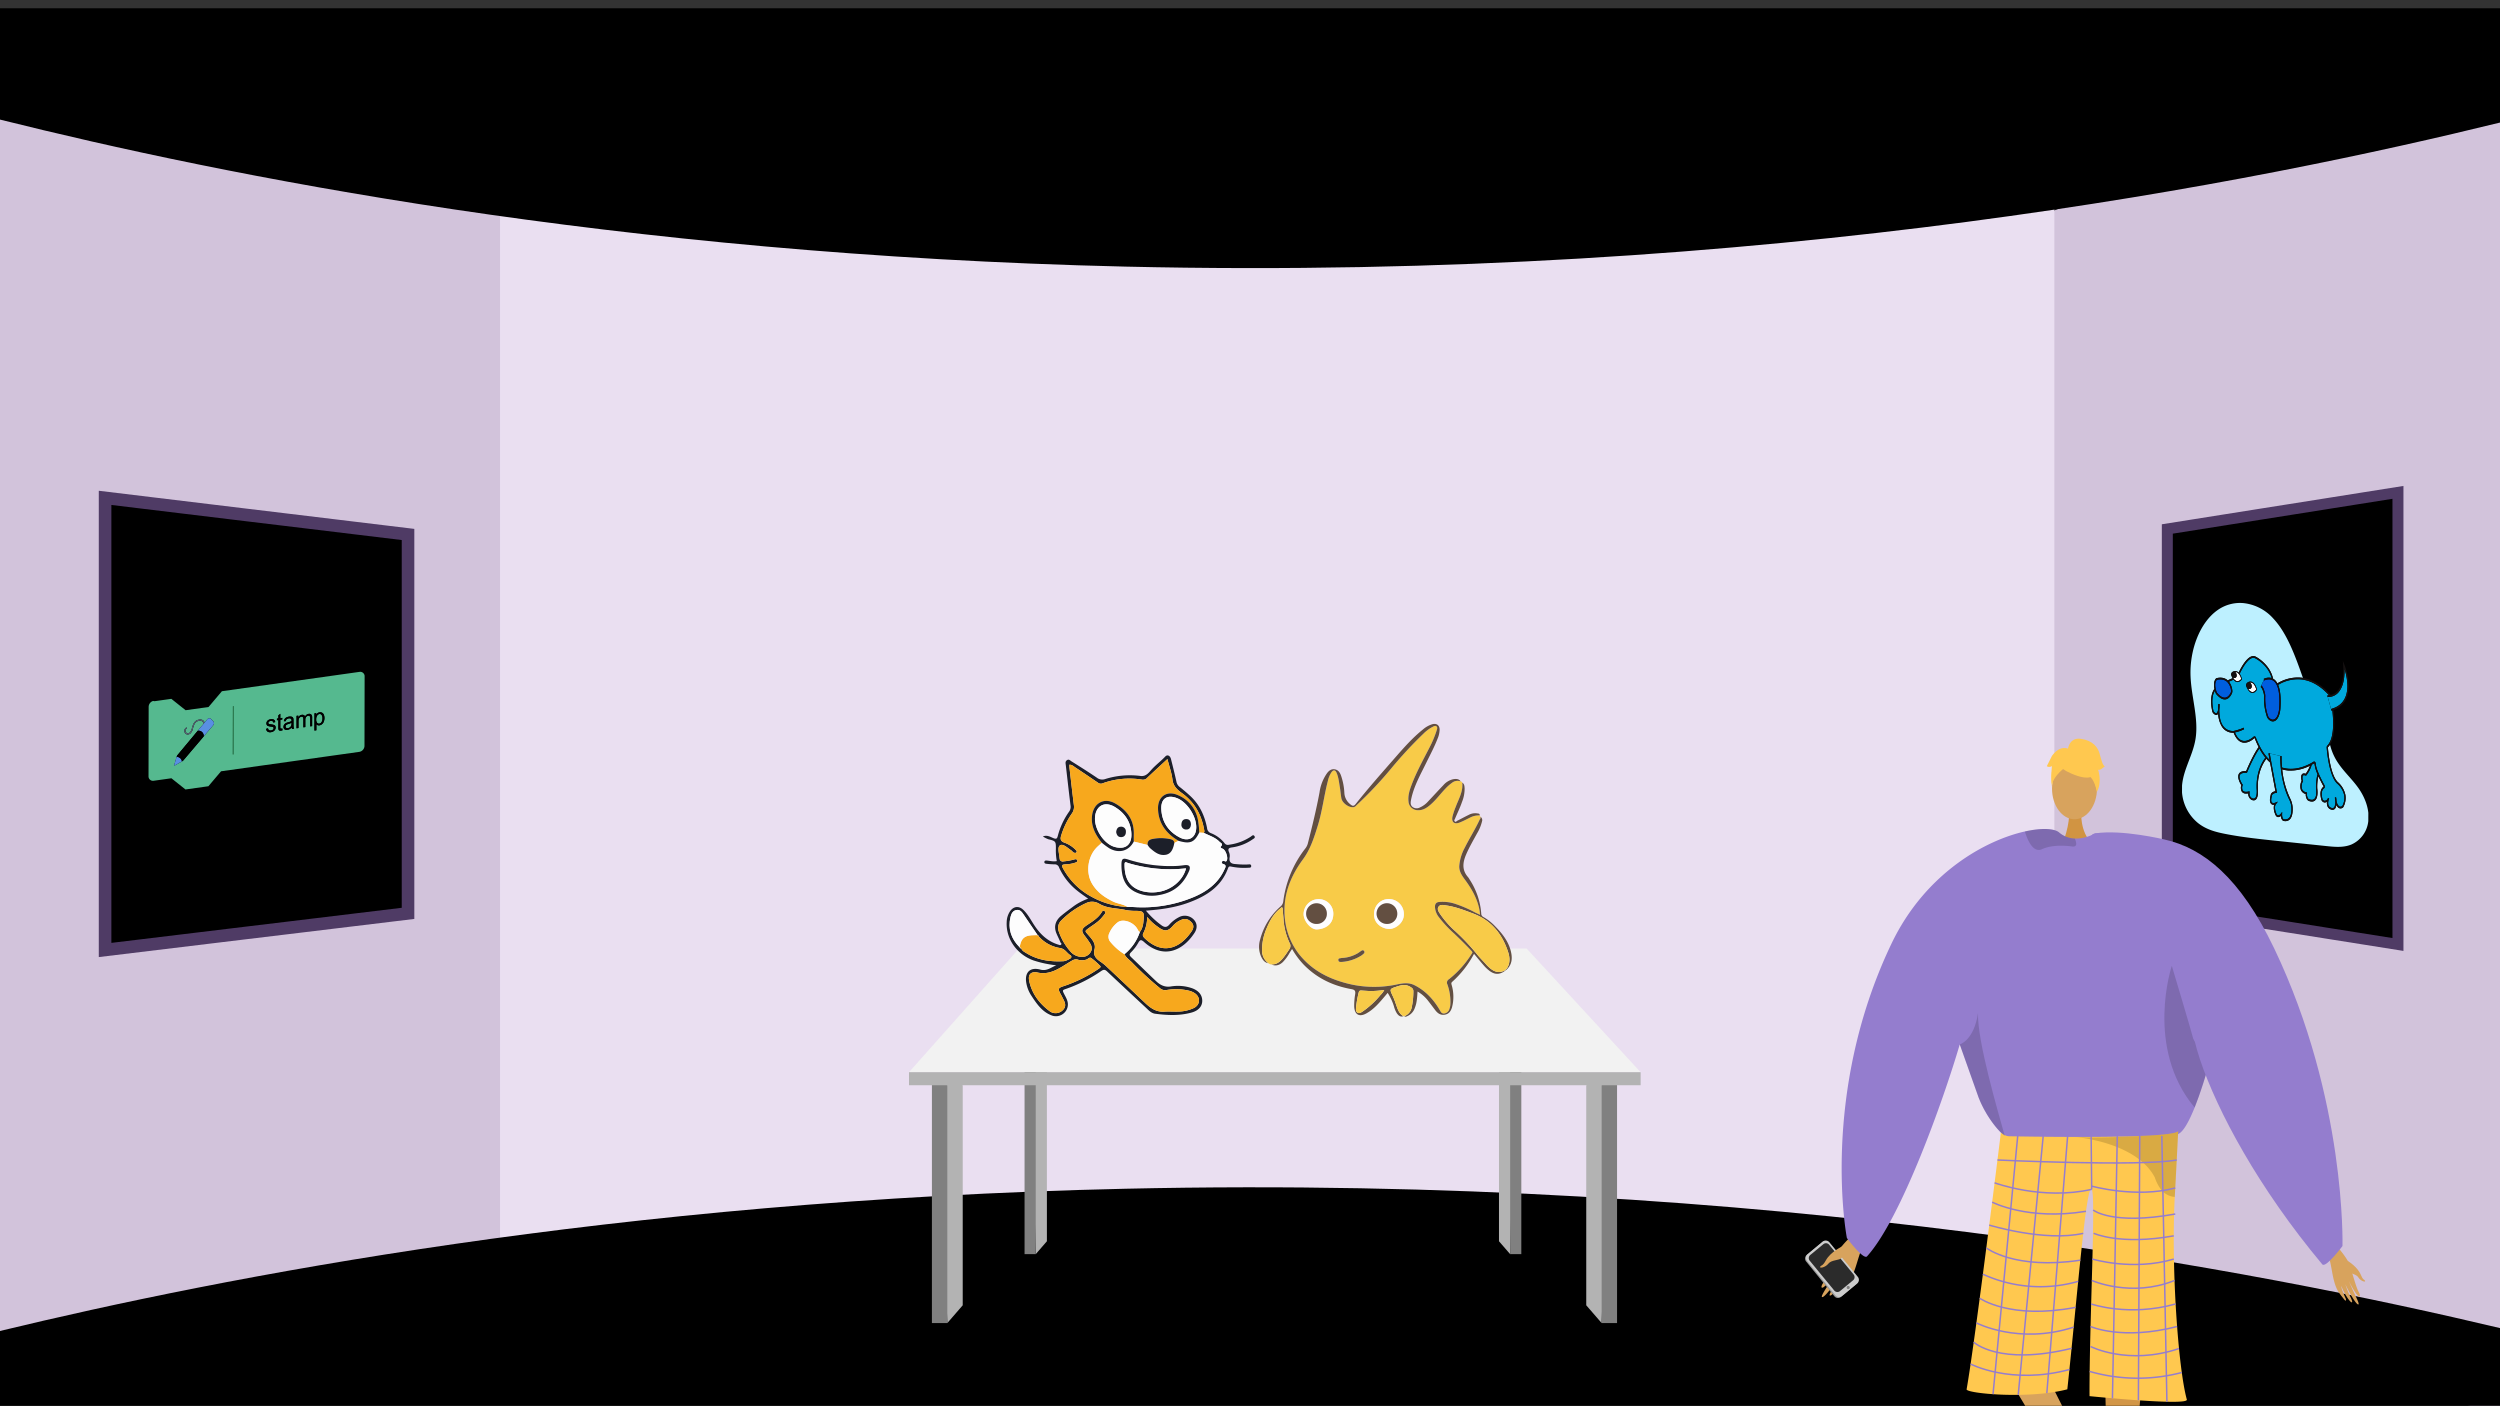 <svg xmlns="http://www.w3.org/2000/svg" xmlns:xlink="http://www.w3.org/1999/xlink" width="1365.8" height="768" viewBox="0 0 1365.8 768"><rect x="0" y="0" width="1365.8" height="768" fill="#333333" stroke="none"/><defs><style>.a,.y{fill:none;}.b{clip-path:url(#a);}.c{fill:#d2c3db;}.d{fill:#eadff1;}.e,.i,.j{fill:#000;}.f{fill:#b3b3b3;}.g{fill:gray;}.h{fill:#f2f2f2;}.i,.j{stroke:#4f3b65;}.i,.j,.y{stroke-miterlimit:10;}.i{stroke-width:6.876px;}.j{stroke-width:6px;}.k{clip-path:url(#b);}.l,.q{fill:#d8a35d;}.l{fill-rule:evenodd;}.m{fill:#999;}.n{fill:#ccc;}.o{fill:#2b2b2b;}.p{fill:#d29647;}.r{fill:#d19442;}.s{fill:#947dce;}.t{fill:#ffc84f;}.u{opacity:0.15;}.v{fill:#62548a;}.w{opacity:0.3;}.x{opacity:0.5;}.y{stroke:#947dce;stroke-width:0.823px;}.z{fill:#1c1f29;}.aa{fill:#f7a81d;}.ab{fill:#fdfdfd;}.ac{isolation:isolate;}.ad{clip-path:url(#c);}.ae{fill:#bdf0ff;}.af{fill:#00a9dd;}.ag{fill:#141010;}.ah{fill:#005ede;}.ai{fill:#f8cb48;}.aj{fill:#634f41;}.ak{fill:#fefefe;}.al{clip-path:url(#d);}.am{fill:#55b98f;}.an{fill:#586576;}.ao{fill:#598fe3;}.ap{fill:#299653;}</style><clipPath id="a"><rect class="a" width="1365.799" height="768" transform="translate(9453.396 1910.233)"/></clipPath><clipPath id="b"><rect class="a" width="390.462" height="372.512" transform="translate(10392.662 2305.721)"/></clipPath><clipPath id="c"><path class="a" d="M10645.354,2366.435l.657-129.259,101.811,7.832-.658,129.259Z"/></clipPath><clipPath id="d"><path class="a" d="M9534.518,2344.376l.095-50.893L9652.6,2276.9l-.095,50.893Z"/></clipPath></defs><g transform="translate(-9453.396 -1910.233)"><g class="b"><path class="c" d="M10819.2,1924.269v758.464l-242.229-67.587-32.991-6.263,1.637-558.092,30.117-25.56Z"/><path class="c" d="M9769.491,2040.2l-16.051,556.371-300.045,74.4V1920.92l298.845,93.571Z"/><path class="d" d="M10151.172,2003.8H9726.564v617.384h849.165V2003.8Z"/><path class="e" d="M9453.2,1975.513c121.656,30.38,335.7,73.888,615,80.372,352.972,8.194,622.429-47.1,751-78.7v-62.454h-1366Z"/><path class="e" d="M9453.2,2637.416c121.656-29.39,335.7-71.48,615-77.753,352.972-7.927,622.429,45.568,751,76.133v47.19l-1365.8,2.747Z"/></g><path class="f" d="M9979.351,2503.124v120.213l-8.417,9.712-4.209-133.487Z"/><path class="g" d="M9962.517,2499.563v133.487h8.417V2503.124Z"/><path class="f" d="M10319.991,2503.124v120.213l8.417,9.712,4.209-133.487Z"/><path class="g" d="M10336.825,2499.563v133.487h-8.417V2503.124Z"/><path class="f" d="M10025.337,2473.138v115.218l-6.1,7.042-3.052-124.842Z"/><path class="g" d="M10013.132,2470.556V2595.4h6.1v-122.26Z"/><path class="f" d="M10272.318,2473.138v115.218l6.1,7.042,3.051-124.842Z"/><path class="g" d="M10284.524,2470.556V2595.4h-6.1v-122.26Z"/><path class="h" d="M9950,2496l60.085-67.553h277.346L10349.7,2496Z"/><rect class="f" width="399.704" height="7.122" transform="translate(9949.999 2496.002)"/><path class="i" d="M9676.312,2202.221v207l-66.988,8.1-21.016,2.53-77.5,9.37v-247l77.5,9.37,21.016,2.53Z"/><path class="j" d="M10637.446,2199.221v207l51,8.1,16,2.53,59,9.37v-247l-59,9.37-16,2.53Z"/><g class="k"><path class="l" d="M10470.27,2580.464c-.675.85-10.486,8.848-13,14.2s-5.743,13.547-7.592,16.111c-2.173,3.016-1.145,4.349,1.737,1.01a58.056,58.056,0,0,0,5.688-7.914c.224-.545-1.567,2.886-3.8,6.513-2.373,3.855-5.184,7.951-4.517,8.427,1.295.922,8.878-9.912,9.873-11.945a56.422,56.422,0,0,1-2.7,5.332c-1.357,2.355-3.293,4.917-2.976,5.673.5,1.191,5.3-4.265,7.928-9.257.2-.03-.146,1.764-3.669,7.483-.354.575-.655,2.255,1.022.561,3.531-3.566,5.313-4.839,7.754-10.976,2.38-5.985,3.553-13.117,6.589-16.942Z"/><path class="m" d="M10440.145,2599.452l15.4,18.952a2.494,2.494,0,0,0,3.53.412l8.587-7.184a.778.778,0,0,0,.084-.077,2.563,2.563,0,0,0,.2-3.507l-15.4-18.952a2.492,2.492,0,0,0-3.529-.409l-8.016,6.705-.573.476A2.565,2.565,0,0,0,10440.145,2599.452Z"/><path class="n" d="M10440.576,2599.032l15.524,18.879a2.575,2.575,0,0,0,3.626.352l8.37-6.914a2.57,2.57,0,0,0,.265-3.547l-15.525-18.878a2.574,2.574,0,0,0-3.626-.352l-8.37,6.914A2.569,2.569,0,0,0,10440.576,2599.032Z"/><path class="o" d="M10442.086,2598.98l13.409,16.3a2.224,2.224,0,0,0,3.131.3l7.229-5.971a2.219,2.219,0,0,0,.228-3.063l-13.408-16.3a2.225,2.225,0,0,0-3.132-.3l-7.229,5.971A2.219,2.219,0,0,0,10442.086,2598.98Z"/><circle class="g" cx="0.86" cy="0.86" r="0.86" transform="translate(10462.255 2612.763)"/><path class="l" d="M10460.174,2591.016s-6.62,2.9-9.337,7.873c-1.615,2.953-2.376,2.595-2.8,3.043-1.42,1.489,2.486.965,4.292-1.387,1.467-1.912,5.593-1.782,6.846-2.8s4.095-4.379,3.938-5.532S10460.174,2591.016,10460.174,2591.016Z"/><path class="p" d="M10623.853,2661.772s-11.581,119.5-6.656,121.559c8.834,3.748,43.434,16.006,5.288,13.312-19.6,1.181-18.157-3.2-18.463-6.906-.25-3.031.324-109.98-.48-118.3-.181-1.863-.29-2.989-.29-2.989Z"/><path class="q" d="M10543.084,2650.6s62.55,101.949,59.249,106.142c-5.894,7.574-30.152,35.123,1.86,14.2,17.691-8.5,14.3-11.63,12.767-15.019-1.257-2.77-10.512-23.948-13.856-31.6-.75-1.715-42.885-85.231-42.885-85.231Z"/><path class="r" d="M10590.445,2353.394s-1.021,11.387,6,17.684-16.187,0-16.187,0,4.319-10.907,3.352-17.684S10590.445,2353.394,10590.445,2353.394Z"/><ellipse class="q" cx="12.28" cy="16.754" rx="12.28" ry="16.754" transform="translate(10574.46 2324.301)"/><path class="s" d="M10666.827,2462.955c-.206,3.171-2.771,14.961-6.38,27.776-1.063,3.824-2.229,7.732-3.451,11.538-1.483,4.635-3.05,9.1-4.636,13.048-3.078,7.649-6.23,13.338-8.982,14.448-9.271,3.731-79.271,8.851-93.662,1.987-.336-.252-.7-.523-1.045-.821-5.4-4.393-11.258-13.067-14.364-21.191,0-.01-8.272-23.327-9.961-28.075-.019-.046-.027-.084-.047-.121-.056-.187-.121-.364-.186-.532-.02-.065-.047-.121-.066-.186-8.711,29.744-31.889,95.071-50.636,115.768-1.968,2.173-11.025-10.018-11.025-10.018s-15.138-78.17,24.354-160.78c18.589-38.885,51.765-56.625,72.946-61.335,9.17-2.043,16.09-1.642,18.617.541a13.734,13.734,0,0,0,8.572,3.33,18.589,18.589,0,0,0,4.813-.439,23.891,23.891,0,0,0,5.1-1.735c.784-.363,1.241-.625,1.241-.625a49.79,49.79,0,0,1,12.965.775C10658.917,2375.691,10667.256,2456.044,10666.827,2462.955Z"/><path class="t" d="M10546.51,2529a7.573,7.573,0,0,0,4.3,1.982c10.1.2,53.7.945,77.347-.415,8.345-.48,14.205-1.221,15.233-2.346,0,0,0,.034-.007.1-.061,1.3-.809,16.229-1.859,35.793-2.072,38.62,1.92,93.934,6.583,110.722,1.008,3.624-53.163-1.865-53.163-1.865-.151-39.855,3.63-109.825,1.188-112.961-2.972-3.815-7.79,57.73-13.313,109.23-21.452,5.6-55.423,2.2-55.03,0C10532.447,2643.117,10546.51,2529,10546.51,2529Z"/><path class="u" d="M10524.053,2480.826c.019.065.046.121.065.186.064.168.131.345.186.532.02.037.028.075.047.121,1.688,4.748,9.961,28.065,9.961,28.075,3.106,8.124,8.965,16.8,14.364,21.191-3.665-13.272-15.091-51.747-14.652-67.248C10531.841,2478.625,10524.053,2480.817,10524.053,2480.826Z"/><path class="u" d="M10660.447,2490.731c-1.063,3.824-2.229,7.732-3.451,11.538-1.483,4.635-3.05,9.1-4.636,13.048-27.412-32.822-12.461-77.452-12.461-77.452s11.584,38.745,11.706,39.836C10651.642,2478.093,10655.494,2483.68,10660.447,2490.731Z"/><path class="u" d="M10587.689,2371.083c.036,1.11-.551,1.838-2.332,1.595-5.56-.755-11.836-.6-16.4,1.492a3.872,3.872,0,0,1-3.749-.158c-2.92-1.707-4.729-6.8-5.448-9.057a1.584,1.584,0,0,1-.073-.494c9.168-2.043,16.089-1.642,18.616.541a13.733,13.733,0,0,0,8.571,3.33A7.566,7.566,0,0,1,10587.689,2371.083Z"/><path class="v" d="M10614.682,2748.44c-.641-1.618-11.285,4.5-11.817,6.4s-19.447,18.218-15.487,24.329,30.8-15.382,32.831-16.71S10615.94,2751.62,10614.682,2748.44Z"/><path class="v" d="M10603.333,2779.293c-.228-1.725,14.467.464,15.856,1.865s22.781,7.221,22.3,14.487-34.392,1.553-36.813,1.382S10603.782,2782.684,10603.333,2779.293Z"/><g class="w"><path d="M10586.762,2531.364l-.485-.04S10586.448,2531.336,10586.762,2531.364Z"/><path class="x" d="M10586.762,2531.364c12.993,1.037,41.391-.8,41.391-.8,8.345-.48,14.205-1.221,15.233-2.346,0,0,0,.034-.007.1-.061,1.3-.809,16.229-1.859,35.793a9.745,9.745,0,0,1-1.365-.158,10.634,10.634,0,0,1-6.876-4.886,23.6,23.6,0,0,1-2.675-5.584C10620.918,2535.047,10590.925,2531.738,10586.762,2531.364Z"/></g><path class="t" d="M10582.125,2331.439s21.259,11.786,14.949-7.138C10592.709,2311.208,10567.627,2323,10582.125,2331.439Z"/><path class="t" d="M10585.207,2326.918s-11.894,7.057-10.747,14.137c0,0-2.623-21.137,9.2-21.669s16.406.611,15.355,22.962C10599.02,2342.348,10595.583,2324.568,10585.207,2326.918Z"/><path class="t" d="M10583.149,2319.524s.6-6.586,7.126-5.653,9.326,4.663,10.26,8.394,1.865,6.529,2.8,6.529c0,0-2.8,2.8-3.731,1.866,0,0,2.422,6.707-.654,12.214,0,0-1.21-8.484-5.874-9.416S10583.149,2319.524,10583.149,2319.524Z"/><path class="t" d="M10583.746,2319.467s-4.664-2.8-9.327,3.731l-2.8,5.6s.933.933,2.8,0c0,0-.85,6.572.041,10.281l2.757-11.214Z"/><path class="l" d="M10727.443,2587.95c.488.794,8.044,8.619,9.644,13.441s3.519,12.144,4.833,14.52c1.546,2.8.533,3.828-1.585.685a49.952,49.952,0,0,1-4.046-7.332c-.135-.489,1.043,2.622,2.577,5.944,1.631,3.531,3.611,7.312,2.994,7.65-1.2.655-6.563-9.362-7.2-11.2a48.518,48.518,0,0,0,1.755,4.824c.918,2.148,2.307,4.531,1.96,5.143-.548.965-4.084-4.179-5.819-8.706-.171-.046-.056,1.52,2.366,6.758.243.527.329,1.991-.929.375-2.649-3.4-4.039-4.671-5.5-10.156-1.42-5.349-1.693-11.553-3.894-15.127Z"/><path class="l" d="M10736.05,2599.129s5.352,3.154,7.162,7.67c1.076,2.685,1.762,2.456,2.082,2.883,1.059,1.414-2.22.569-3.52-1.622-1.057-1.781-4.592-2.091-5.557-3.085s-3.047-4.154-2.795-5.122S10736.05,2599.129,10736.05,2599.129Z"/><line class="y" x1="13.756" y2="143.844" transform="translate(10542.228 2528.054)"/><line class="y" x1="13.652" y2="141.339" transform="translate(10555.983 2530.931)"/><line class="y" x1="11.353" y2="140.351" transform="translate(10571.628 2530.931)"/><line class="y" x2="0.292" y2="29.072" transform="translate(10595.834 2530.931)"/><line class="y" x1="2.634" y2="143.195" transform="translate(10607.467 2530.931)"/><line class="y" x1="0.734" y2="144.396" transform="translate(10621.644 2530.841)"/><line class="y" x2="2.777" y2="145.226" transform="translate(10634.444 2530.841)"/><path class="y" d="M10544.65,2543.961s77.465,3.657,97.933,0"/><path class="y" d="M10596.127,2560c-27.1,6.139-53.043-3.566-53.043-3.566"/><path class="y" d="M10595.834,2558.169s24.46,6.873,45.946,1.069"/><path class="y" d="M10541.752,2566.979s19.532,10.226,51.259,5.013"/><path class="y" d="M10540.152,2579.533s30.4,9.28,51.355,4.505"/><path class="y" d="M10538.549,2592s15.481,12.136,51.373,6.692"/><path class="y" d="M10536.683,2606.352a75.313,75.313,0,0,0,52.063,3.922"/><path class="y" d="M10534.948,2619.494s16.718,11.868,52.393,4.975"/><path class="y" d="M10533.133,2632.967s23.075,12.063,53.144,2.317"/><path class="y" d="M10531.681,2643.482s13.614,13.093,53.443,3.387"/><path class="y" d="M10529.97,2655.417s22.014,11.6,53.979,3.021"/><path class="y" d="M10596.946,2571.3s10.219,8.438,44.834,2.174"/><path class="y" d="M10597.214,2584s14.34,6.686,43.747,1.406"/><path class="y" d="M10596.515,2598.093s22.143,6.669,44.446,0"/><path class="y" d="M10596.2,2609.781s21.524,9.569,45.193,0"/><path class="y" d="M10595.834,2622.614s20.492,7.191,46.15,0"/><path class="y" d="M10595.5,2634.939s17.274,7.75,47.289,0"/><path class="y" d="M10595.5,2645.844s20.509,10.568,48.333,1.123"/><path class="y" d="M10595.01,2659.475a94.817,94.817,0,0,0,50.348.582"/><path class="s" d="M10643.836,2415.45s-60.142-47.595-45.8-49.916,37.8,3.319,37.8,3.319c21.182,4.71,41.406,20.625,59.994,59.51,39.491,82.61,37.306,162.6,37.306,162.6s-9.144,12.267-11.024,10.018c-34.891-41.748-57.326-83.657-66.791-111.854S10643.836,2415.45,10643.836,2415.45Z"/></g><path class="z" d="M10079.437,2407.748a47.909,47.909,0,0,0,8.667,8.115c1.464.988,2.627,1.107,3.983-.326a17.974,17.974,0,0,1,5.367-4.21,6.748,6.748,0,0,1,8.169,1.342c1.8,1.95,2.111,4.563.3,7.3-6.874,10.406-17.41,13.983-27.45,4.936-1.709-1.539-2.27-1.31-3.306.527a23.71,23.71,0,0,1-3.853,5.04c-1.232,1.232-.8,1.87.189,2.811,4.479,4.276,8.89,8.626,13.386,12.884,2.243,2.125,4.664,3.508,8.107,3a23.528,23.528,0,0,1,11.821,1.015c3.555,1.331,5.454,3.8,5.389,6.927-.061,2.94-2.043,5.239-5.75,6.276-6.589,1.844-13.29,1.555-19.978.67-2.22-.294-3.66-2.013-5.2-3.435q-10.563-9.789-21.045-19.664c-1.128-1.068-1.839-1.168-3.179-.26a80.941,80.941,0,0,1-19.721,9.943c-1.247.419-1.537.648-.877,2.028,1.162,2.426,2.924,4.715,2.164,7.788a6.548,6.548,0,0,1-8.129,4.72c-5.43-1.794-8.5-6.192-11.428-10.667a18.112,18.112,0,0,1-3.122-8.268c-.469-5.125,2.5-7.725,7.824-6.29,3.584.964,5.868-1.263,8.72-2.347a60.644,60.644,0,0,1-12.6-2.708c-9.075-3.37-14.979-11.81-14.512-20.924a10.949,10.949,0,0,1,1.9-5.984c1.94-2.691,4.8-2.95,7.2-.655,2.609,2.5,4.2,5.748,6.183,8.7,3.277,4.887,7.361,8.617,13.116,10.331.521.156.828.4,1.292-.036.629-.594-.146-.87-.289-1.221-.66-1.618-1.473-3.172-2.157-4.781-1.653-3.894-.621-7.167,2.53-9.787,2.217-1.843,4.558-3.538,6.87-5.266a30.708,30.708,0,0,1,7.848-4.067c-2.078-1.512-4.023-2.8-5.829-4.264a34.514,34.514,0,0,1-10.012-12.686,2.481,2.481,0,0,0-2.611-1.816,42.1,42.1,0,0,1-4.318-.3c-.645-.056-1.255-.324-1.14-1.068s.806-.761,1.421-.695c1.759.188,3.5.671,5.361.295a32.137,32.137,0,0,1-.5-6.653c.052-4.042-.059-4.344-4.019-5.25a13.914,13.914,0,0,1-3.062-1.557c2.248-.959,4.018.221,5.724.909,1.525.615,2.006.373,2.392-1.137a40.845,40.845,0,0,1,6.182-13.327,4.417,4.417,0,0,0,.8-3.322c-.915-7.334-1.734-14.68-2.584-22.022-.114-.994-.454-2.027.628-2.777,1.062-.735,1.764.2,2.43.613,4.635,2.893,9.249,5.822,13.78,8.873a4.844,4.844,0,0,0,4.673.826,44.981,44.981,0,0,1,19.4-1.676c3.025.356,4.585-2.035,6.155-3.733,2.287-2.475,4.979-4.471,7.28-6.907,1.15-1.218,2.641-.487,3.115,1.4,1.038,4.116,2.067,8.237,2.978,12.384a4.7,4.7,0,0,0,1.829,2.893c1.935,1.521,3.81,3.127,5.624,4.792,5.168,4.745,7.944,10.8,9.272,17.562a3.188,3.188,0,0,0,2.061,2.819,17.482,17.482,0,0,1,7.506,5.527,2.2,2.2,0,0,0,2.433.816,27.974,27.974,0,0,0,11.84-4.373c.646-.445,1.43-1.4,2.107-.237.527.9-.545,1.309-1.1,1.7a25.822,25.822,0,0,1-11.3,4.386c-1.771.256-2.295.818-1.57,2.542a5.137,5.137,0,0,1,.378,2.743c-.506,2.822.839,3.738,3.391,3.815a44.16,44.16,0,0,0,6.608.212c.722-.085,1.747-.254,1.77.842s-1.01.9-1.739.953a34.815,34.815,0,0,1-8.881-.573c-.854-.159-1.6-.444-2.022.743-3.675,10.208-11.914,15.294-21.431,18.825C10095.518,2406.032,10087.782,2407.128,10079.437,2407.748Zm-59.232,13.319.043.026c-2.513-3.691-5.037-7.375-7.534-11.076-.969-1.435-1.924-2.949-3.961-2.626-2.083.331-2.864,2.066-3.279,3.8-1.541,6.471.367,11.961,5.017,16.592l-.021-.049a.632.632,0,0,0,.836.545c.438,1.428,1.742,2,2.839,2.683,6.293,3.9,13.282,4.79,20.492,4.378a9.713,9.713,0,0,0,3.442-1.456,1,1,0,0,0,.257-1.694c-2.073-1.142-3.021-3.618-5.824-4.033a19.539,19.539,0,0,1-11.8-6.553C10020.663,2421.313,10020.6,2421.034,10020.2,2421.067Zm55.914-1.7c1.84-2.306,1.949-5.185,2.15-7.861.231-3.062-.691-3.571-3.968-3.649a29.746,29.746,0,0,1-5.994-.484c-4.809-1.12-9.942-.716-14.435-3.446a7.469,7.469,0,0,0-7.07-.343,45.831,45.831,0,0,0-13.659,9.559,5.55,5.55,0,0,0-1.431,5.653,32.252,32.252,0,0,0,6.73,11.545,8.313,8.313,0,0,0,5.961,2.644,5.22,5.22,0,0,0,4.882-2.71c1.056-1.777.471-3.451-.553-5.007-.838-1.273-1.732-2.512-2.665-3.717-2.119-2.736-1.84-3.871,1.059-5.831,3.046-2.06,6.3-3.953,8.239-7.263.4-.688.854-.858,1.409-.509a1.018,1.018,0,0,1,.212,1.563c-.661.877-1.36,1.729-2.1,2.544-2.1,2.323-4.887,3.8-7.329,5.691-1.355,1.05-1.374,1.2-.314,2.452,2.112,2.494,5.009,5.145,4.137,8.612-.818,3.253.514,4.782,2.629,6.393a38.775,38.775,0,0,1,3.146,2.353q10.92,10.239,21.773,20.547c2.985,2.825,6.146,5.128,10.609,4.8,2.619-.191,5.267.058,7.895-.052a20.375,20.375,0,0,0,8.128-1.9c3.5-1.7,3.871-5.71.717-8a9.642,9.642,0,0,0-3.23-1.453,30.464,30.464,0,0,0-12.39-.382,4.137,4.137,0,0,1-3.478-.954,183.446,183.446,0,0,1-15.4-14.185c-1.433-1.413-3.181-2.56-4.082-4.465A25.969,25.969,0,0,0,10076.118,2419.371Zm34.974-54.115a1.788,1.788,0,0,0,.205-1.466c-1.425-8.274-5.148-15.157-12.063-20.165-2.584-1.872-4.859-3.827-5.3-7.49s-1.726-7.205-2.749-11.226c-3.838,3.556-7.363,6.8-10.863,10.08a3.142,3.142,0,0,1-2.878,1.2,42.789,42.789,0,0,0-21.578,1.959,2.473,2.473,0,0,1-2.391-.14c-4.127-2.807-8.247-5.625-12.419-8.363-1.022-.672-1.945-1.677-3.453-1.634.029.629.021,1.215.089,1.793.779,6.749,1.548,13.5,2.376,20.244a6.177,6.177,0,0,1-1.146,4.722,42.347,42.347,0,0,0-5.749,11.858c-.577,1.784-.541,3.086,1.657,3.937a16.226,16.226,0,0,1,6.326,4.075c.4.442.653.755.3,1.256-.289.406-.729.293-1.158.219-.754-.13-1.014-.864-1.539-1.207-1.97-1.288-4.472-3.821-6.107-2.924-1.759.965-.645,4.307-.452,6.625.014.169.071.333.09.5a1.689,1.689,0,0,0,2.24,1.7,30.442,30.442,0,0,0,5.742-1.033c.7-.256,1.477-.234,1.694.574.182.679-.526.963-1.082,1.155a17.11,17.11,0,0,1-4.741.891c-2.934.149-3.083.457-1.542,3.065a38.378,38.378,0,0,0,15.64,14.969,44.905,44.905,0,0,0,19.178,5.323c1.1,0,2.2-.046,3.3.02a72.276,72.276,0,0,0,32.415-5.283c7.387-3.065,13.7-7.549,17.153-15.141.522-1.148,1.5-2.53-.731-3.127a.835.835,0,0,1-.663-.956.932.932,0,0,1,1.175-.7c.525.094,1.043.7,1.514-.134.924-1.63-.576-5.995-2.335-6.575-.665-.22-1.3-.681-.817-1.182,1.4-1.444-.163-1.9-.765-2.535C10117.3,2367.671,10114.022,2366.758,10111.092,2365.256Zm-91.623,76.106c-3.183-.148-4.571,1.49-3.744,5.109,1.6,6.978,5.751,12.307,11.458,16.439a5.485,5.485,0,0,0,6.658-.646c2.071-1.833,1.679-3.821.565-5.921-.435-.817-.82-1.661-1.27-2.47-2-3.6-1.88-3.847,1.931-5.088a77.342,77.342,0,0,0,18.384-9.178c.6-.4,1.574-1.054,1.09-1.573a37.8,37.8,0,0,0-4.929-4.35c-1.034-.78-1.789.587-2.74.809a7.482,7.482,0,0,1-4.5.061c-1.511-.572-2.632.08-3.936.847C10032.613,2438.828,10027.122,2443.459,10019.469,2441.362Zm60.638-30.227a19.157,19.157,0,0,1-2.084,8.89c-.639,1.233-.058,2.05.811,2.879,9.583,9.147,19.054,5.753,25.56-3.857,1.08-1.6,1.46-3.275-.014-4.881-1.577-1.718-3.467-2.437-5.679-1.369a12.121,12.121,0,0,0-4.309,2.982c-2.906,3.449-4.8,3.549-8.463.784A27.3,27.3,0,0,1,10080.106,2411.135Z"/><path class="aa" d="M10069.408,2405.75a44.9,44.9,0,0,1-19.173-5.323,38.378,38.378,0,0,1-15.64-14.969c-1.541-2.608-1.392-2.916,1.542-3.065a17.11,17.11,0,0,0,4.741-.891c.556-.192,1.264-.476,1.082-1.155-.218-.808-1-.83-1.694-.574a30.442,30.442,0,0,1-5.742,1.033,1.689,1.689,0,0,1-2.24-1.7c-.019-.168-.076-.332-.09-.5-.192-2.318-1.307-5.66.452-6.625,1.636-.9,4.138,1.636,6.107,2.924.525.343.785,1.077,1.539,1.207.43.074.869.187,1.158-.219.356-.5.1-.814-.3-1.256a16.226,16.226,0,0,0-6.326-4.075c-2.2-.851-2.234-2.153-1.657-3.937a42.347,42.347,0,0,1,5.749-11.858,6.177,6.177,0,0,0,1.146-4.722c-.828-6.744-1.6-13.495-2.376-20.244-.067-.578-.06-1.164-.089-1.793,1.508-.043,2.431.962,3.453,1.634,4.172,2.738,8.292,5.556,12.419,8.363a2.473,2.473,0,0,0,2.391.14,42.789,42.789,0,0,1,21.578-1.959,3.142,3.142,0,0,0,2.878-1.2c3.5-3.276,7.025-6.524,10.863-10.08,1.023,4.021,2.311,7.572,2.749,11.226s2.717,5.618,5.3,7.49c6.915,5.008,10.639,11.891,12.063,20.165a1.791,1.791,0,0,1-.2,1.466l-2.542-.186a38.241,38.241,0,0,0-.486-5.475,18.157,18.157,0,0,0-11.081-14.938c-6.052-2.751-11.072.688-10.936,7.328.165,8.016,4.449,13.606,11.142,17.579-.749.666-2.031.645-2.368,1.841.354-1.6-.475-2.361-1.916-2.7a23.53,23.53,0,0,0-10.082-.079c-1.68.331-2.733,1.332-2.421,3.248l-7.608-1.871c.007-1.43,0-2.86.024-4.289.136-7.756-3.91-13.044-10.312-16.612-5.87-3.271-11.584-.182-12.472,6.491-.784,5.9,1.79,10.674,5.34,15.071-.936.842-1.92,1.635-2.8,2.532-5.02,5.113-6.108,13.845-2.532,19.853,2.768,4.65,6.838,7.468,11.526,9.743C10064.1,2404.02,10067.022,2404.172,10069.408,2405.75Z"/><path class="ab" d="M10108.551,2365.07l2.542.186c2.93,1.5,6.207,2.415,8.563,4.883.6.631,2.166,1.091.765,2.535-.486.5.152.962.817,1.182,1.759.58,3.259,4.945,2.335,6.575-.471.829-.988.228-1.514.134a.932.932,0,0,0-1.175.7.835.835,0,0,0,.663.956c2.232.6,1.254,1.979.731,3.127-3.458,7.592-9.767,12.076-17.153,15.141a72.276,72.276,0,0,1-32.415,5.283c-1.1-.066-2.2-.016-3.3-.02-2.388-1.578-5.307-1.73-7.84-2.96-4.688-2.275-8.759-5.093-11.526-9.743-3.576-6.008-2.487-14.74,2.532-19.853.879-.9,1.863-1.69,2.8-2.531a42.266,42.266,0,0,0,4.038,2.98c5.3,3.049,10.657,1.55,13.38-3.642q3.8.936,7.607,1.868a9.756,9.756,0,0,0,1.205,1.6c2.556,2.26,5.31,4.506,8.945,3.68,2.735-.622,3.684-3.2,4.27-5.747.337-1.2,1.619-1.175,2.368-1.841C10103.514,2371.445,10105.856,2370.518,10108.551,2365.07Zm-42.467,18.569c.169,5.722,1.708,10.752,7.172,13.667a20.726,20.726,0,0,0,13.856,1.811c7.621-1.394,12.81-5.888,15.838-12.921,1.125-2.612.192-3.656-2.659-3.272-1.342.18-2.692.332-4.043.394a75.741,75.741,0,0,1-26.833-3.593c-2.5-.8-3.235-.231-3.328,2.387C10066.068,2382.62,10066.084,2383.13,10066.084,2383.639Z"/><path class="aa" d="M10067.7,2431.527c.9,1.9,2.649,3.052,4.082,4.465a183.446,183.446,0,0,0,15.4,14.185,4.137,4.137,0,0,0,3.478.954,30.464,30.464,0,0,1,12.39.382,9.642,9.642,0,0,1,3.23,1.453c3.154,2.286,2.786,6.3-.717,8a20.375,20.375,0,0,1-8.128,1.9c-2.628.11-5.275-.139-7.895.052-4.463.324-7.624-1.979-10.609-4.8q-10.874-10.288-21.773-20.547a38.775,38.775,0,0,0-3.146-2.353c-2.115-1.611-3.447-3.14-2.629-6.393.872-3.467-2.024-6.118-4.137-8.612-1.06-1.25-1.041-1.4.314-2.452,2.442-1.891,5.229-3.368,7.329-5.691.736-.815,1.436-1.667,2.1-2.544a1.018,1.018,0,0,0-.212-1.563c-.555-.349-1.006-.179-1.409.509-1.941,3.31-5.193,5.2-8.239,7.263-2.9,1.96-3.178,3.095-1.059,5.831.933,1.205,1.827,2.444,2.665,3.717,1.023,1.556,1.608,3.23.553,5.007a5.22,5.22,0,0,1-4.882,2.71,8.313,8.313,0,0,1-5.961-2.644,32.252,32.252,0,0,1-6.73-11.545,5.55,5.55,0,0,1,1.431-5.653,45.831,45.831,0,0,1,13.659-9.559,7.469,7.469,0,0,1,7.07.343c4.492,2.73,9.626,2.326,14.435,3.446a29.746,29.746,0,0,0,5.994.484c3.276.078,4.2.587,3.968,3.649-.2,2.676-.311,5.555-2.149,7.858-.8-.3-1.016-1.047-1.4-1.7-2.19-3.759-7.915-5.715-10.763-3.5a14.866,14.866,0,0,0-4.537,5.9,4.361,4.361,0,0,0,.758,4.931A30.661,30.661,0,0,0,10067.7,2431.527Z"/><path class="aa" d="M10019.469,2441.362c7.653,2.1,13.145-2.534,18.968-5.961,1.3-.767,2.425-1.419,3.936-.847a7.482,7.482,0,0,0,4.5-.061c.951-.222,1.706-1.589,2.74-.809a37.8,37.8,0,0,1,4.929,4.35c.484.519-.485,1.176-1.09,1.573a77.342,77.342,0,0,1-18.384,9.178c-3.811,1.241-3.926,1.492-1.931,5.088.449.809.835,1.653,1.27,2.47,1.113,2.1,1.506,4.088-.565,5.921a5.485,5.485,0,0,1-6.658.646c-5.707-4.132-9.862-9.461-11.458-16.439C10014.9,2442.852,10016.286,2441.214,10019.469,2441.362Z"/><path class="aa" d="M10080.106,2411.135a27.3,27.3,0,0,0,5.822,5.428c3.664,2.765,5.557,2.665,8.463-.784a12.121,12.121,0,0,1,4.309-2.982c2.212-1.068,4.1-.349,5.679,1.369,1.474,1.606,1.094,3.286.014,4.881-6.506,9.61-15.977,13-25.56,3.857-.868-.829-1.449-1.646-.811-2.879A19.157,19.157,0,0,0,10080.106,2411.135Z"/><path class="aa" d="M10020.709,2421.608a19.539,19.539,0,0,0,11.8,6.553c2.8.415,3.751,2.891,5.824,4.033a1,1,0,0,1-.257,1.694,9.713,9.713,0,0,1-3.442,1.456c-7.21.412-14.2-.477-20.492-4.378-1.1-.68-2.4-1.255-2.839-2.682l-.836-.546.022.049c.544-4.446,2.382-6.328,6.476-6.594,1.091-.071,2.188-.069,3.281-.1l-.043-.026C10020.372,2421.248,10020.541,2421.428,10020.709,2421.608Z"/><path class="ab" d="M10067.7,2431.527a30.661,30.661,0,0,1-7.519-6.54,4.361,4.361,0,0,1-.758-4.931,14.866,14.866,0,0,1,4.537-5.9c2.848-2.212,8.572-.256,10.763,3.5.383.658.6,1.406,1.4,1.7A25.971,25.971,0,0,1,10067.7,2431.527Z"/><path class="ab" d="M10020.247,2421.093c-1.094.031-2.19.029-3.281.1-4.094.266-5.932,2.148-6.476,6.594-4.65-4.631-6.559-10.121-5.018-16.592.415-1.738,1.2-3.473,3.279-3.8,2.037-.323,2.992,1.191,3.961,2.626C10015.21,2413.718,10017.734,2417.4,10020.247,2421.093Z"/><path class="ab" d="M10020.709,2421.608c-.168-.18-.337-.36-.5-.541C10020.6,2421.034,10020.663,2421.313,10020.709,2421.608Z"/><path class="ab" d="M10010.468,2427.738l.836.546A.633.633,0,0,1,10010.468,2427.738Z"/><path class="z" d="M10072.794,2370c-2.723,5.192-8.076,6.691-13.38,3.642a42.266,42.266,0,0,1-4.038-2.98c-3.551-4.4-6.125-9.172-5.341-15.072.888-6.673,6.6-9.762,12.472-6.491,6.4,3.568,10.447,8.856,10.312,16.612C10072.793,2367.141,10072.8,2368.571,10072.794,2370Zm-21.182-12.97c-.282,6.364,4.923,14.255,10.732,15.883,6,1.681,9.4-1.278,9.149-7.193-.266-6.405-3.611-11.391-9.137-14.673C10056.8,2347.749,10051.9,2350.551,10051.612,2357.031Z"/><path class="z" d="M10108.551,2365.07c-2.694,5.448-5.037,6.375-11.361,4.494-6.692-3.973-10.977-9.563-11.142-17.579-.137-6.64,4.884-10.079,10.936-7.328a18.157,18.157,0,0,1,11.081,14.938A38.241,38.241,0,0,1,10108.551,2365.07Zm-1.618-2.875c.028-6.068-4.975-13.789-10.619-15.952-5.14-1.969-8.672.153-8.476,5.865.239,7.015,3.813,12.446,10.146,15.678C10102.935,2370.313,10106.907,2367.719,10106.933,2362.2Z"/><path class="z" d="M10094.821,2371.405c-.586,2.549-1.534,5.125-4.27,5.747-3.636.826-6.39-1.42-8.945-3.68a9.756,9.756,0,0,1-1.205-1.6c-.312-1.913.742-2.914,2.422-3.245a23.53,23.53,0,0,1,10.082.079C10094.347,2369.044,10095.175,2369.8,10094.821,2371.405Z"/><path class="z" d="M10066.084,2383.639c0-.509-.016-1.019,0-1.527.093-2.618.824-3.191,3.328-2.387a75.741,75.741,0,0,0,26.833,3.593c1.351-.062,2.7-.214,4.043-.394,2.852-.384,3.784.66,2.659,3.272-3.028,7.033-8.217,11.527-15.838,12.921a20.726,20.726,0,0,1-13.856-1.811C10067.792,2394.391,10066.253,2389.361,10066.084,2383.639Zm35.265,1.005c-1.313.113-2.4.226-3.486.3a78.538,78.538,0,0,1-28.194-3.229c-.754-.23-1.885-1.155-1.9.719-.059,7.272,2.344,12.684,9.851,14.688a21.032,21.032,0,0,0,7.833.489C10092.99,2396.773,10099.623,2391.417,10101.349,2384.644Z"/><path class="ab" d="M10051.612,2357.031c.287-6.48,5.188-9.282,10.745-5.983,5.525,3.282,8.871,8.268,9.137,14.673.246,5.915-3.149,8.874-9.149,7.193C10056.535,2371.286,10051.33,2363.4,10051.612,2357.031Zm11.59,7.789c.272,1.512.952,2.77,2.726,2.74s2.577-1.332,2.561-2.9a2.554,2.554,0,0,0-2.685-2.784C10064.023,2361.9,10063.379,2363.166,10063.2,2364.82Z"/><path class="ab" d="M10106.933,2362.2c-.025,5.524-4,8.118-8.948,5.591-6.333-3.232-9.907-8.663-10.146-15.678-.2-5.712,3.336-7.834,8.476-5.865C10101.958,2348.406,10106.961,2356.127,10106.933,2362.2Zm-2.9-1.625c-.1-1.511-.625-2.816-2.482-2.85-1.784-.033-2.62,1.129-2.687,2.759a2.517,2.517,0,0,0,2.508,2.925C10103.172,2363.5,10103.9,2362.326,10104.031,2360.57Z"/><path class="ab" d="M10101.349,2384.644c-1.726,6.773-8.358,12.129-15.9,12.964a21.032,21.032,0,0,1-7.833-.489c-7.507-2-9.909-7.416-9.851-14.688.016-1.874,1.146-.949,1.9-.719a78.538,78.538,0,0,0,28.194,3.229C10098.95,2384.87,10100.035,2384.757,10101.349,2384.644Z"/><path class="z" d="M10063.2,2364.82c.177-1.654.821-2.925,2.6-2.942a2.554,2.554,0,0,1,2.685,2.784c.017,1.566-.775,2.868-2.561,2.9S10063.475,2366.332,10063.2,2364.82Z"/><path class="z" d="M10104.031,2360.57c-.129,1.756-.859,2.928-2.661,2.834a2.517,2.517,0,0,1-2.508-2.925c.066-1.63.9-2.792,2.687-2.759C10103.406,2357.754,10103.927,2359.059,10104.031,2360.57Z"/><g class="ac"><g class="ad"><path class="ae" d="M10678.8,2239.7a21.159,21.159,0,0,0-13.98,3.908c-9.384,6.636-15.328,21.378-14.667,36.37.5,11.423,4.481,22.953,2.7,33.967-1.654,10.229-8.121,18.586-7.38,29.173a24.037,24.037,0,0,0,8.832,16.832c4.517,3.542,9.672,4.853,14.729,5.85,9.207,1.818,18.46,2.789,27.705,3.76q13.752,1.446,27.5,2.885c1.078.114,2.162.226,3.247.31,3.585.276,7.174.232,10.547-1.154a15.727,15.727,0,0,0,9.205-12.727c.807-6.466-1.881-13.1-5.276-17.945s-7.551-8.551-10.924-13.429a30.773,30.773,0,0,1-4.71-10.469,8.137,8.137,0,0,1-1.086,1.386.227.227,0,0,0-.065.182c.181,2.425,1.288,14.72,5.314,18.836a12.635,12.635,0,0,1,4.248,7.14,10.292,10.292,0,0,1-1.179,6.617.876.876,0,0,1-.322.349,2.312,2.312,0,0,1-1.327.34,1.941,1.941,0,0,1-1.123-.482,3.8,3.8,0,0,1-.983-1.44,4.725,4.725,0,0,1-.52,1.708,1.772,1.772,0,0,1-1.764.97h-.013l-.046-.008a3.21,3.21,0,0,1-2.534-1.96,4.745,4.745,0,0,1-.247-2.422,2.464,2.464,0,0,1-1.2.405,1.3,1.3,0,0,1-.2,0,2.247,2.247,0,0,1-1.766-1.865c-.8-3.137-.374-5.528,1.217-6.724a.177.177,0,0,0,.062-.127.273.273,0,0,0-.03-.172c-.675-1.2-1.781-3.261-2.777-5.471a24.356,24.356,0,0,0-.626,6.791c.056.374.569,4.037-.789,5.949a2.553,2.553,0,0,1-2.426,1.089,4.9,4.9,0,0,1-1.048-.208c-1.181-.363-1.543-1.063-1.951-2.6a4.126,4.126,0,0,1-.065-1.166l0-.119a3.917,3.917,0,0,1-2.7-2.359,6.706,6.706,0,0,1,.451-4.869c-.173-.643-.546-2.369.063-3.364a1.348,1.348,0,0,1,1.355-.639,3.255,3.255,0,0,1,.774.169,16.513,16.513,0,0,0,2.384-4.463,22.774,22.774,0,0,1-11.8,2.676,16.532,16.532,0,0,1-3.405-.624,48.326,48.326,0,0,0,4.424,16.064,12.589,12.589,0,0,1,1.3,5.5c.026,2.532-.437,4.389-1.368,5.517a3.341,3.341,0,0,1-2.993,1.177,5.68,5.68,0,0,1-.786-.115l-.091-.041a3.49,3.49,0,0,1-1.2-2.721,2.223,2.223,0,0,1-1.557.7,1.2,1.2,0,0,1-.29-.057c-.611-.2-1.094-.858-1.432-1.96a8.119,8.119,0,0,1-.43-4.733,2.752,2.752,0,0,1-.466.007,1.711,1.711,0,0,1-1.354-.764c-.574-.848-.6-2.287-.082-4.284.024-.458.275-1.952,2.634-2.349-.395-2.071-1.872-9.88-2.938-15.695a22.33,22.33,0,0,1-2-2.028c-1.7,2.167-5.057,7.629-4.651,16.534.016.163.389,4-.954,5.54a1.714,1.714,0,0,1-1.487.622,3.111,3.111,0,0,1-1.074-.313,3.8,3.8,0,0,1-1.747-3.464v-.03a5.461,5.461,0,0,1-1.463.1,2.573,2.573,0,0,1-2.091-1.124,4.537,4.537,0,0,1-.238-3.48c-.511-.8-2.091-3.5-1.56-5.534.339-1.3,1.439-2.011,3.269-2.117l.957-.058c.57-1.375,3.653-8.642,6.791-13.1a48.36,48.36,0,0,1-2.1-4.766c-.03-.079-.075-.108-.1-.114a.088.088,0,0,0-.035-.01.112.112,0,0,0-.083.031c-.984.879-3.309,2.659-5.794,2.468a4.539,4.539,0,0,1-1.314-.3c-1.7-.653-3.1-2.339-4.162-5-.03-.074-.079-.123-.126-.127h-.018a6.2,6.2,0,0,1-.835-.012,7.09,7.09,0,0,1-5.475-3.306,14.635,14.635,0,0,1-2.048-7.128,1.641,1.641,0,0,1-.55.617.973.973,0,0,1-.6.148,2.91,2.91,0,0,1-1.771-1.292,1.293,1.293,0,0,1-.247-.516c-.329-1.314-1.827-8.077.948-12.231a1.038,1.038,0,0,1,.18-.2c-.355-1.72-.478-3.95.673-5.5a1.033,1.033,0,0,1,.575-.4,7.691,7.691,0,0,1,2.5-.229,5.763,5.763,0,0,1,3.539,1.492l.344-.219a.663.663,0,0,1,.095-.048l2.211-.953a13.479,13.479,0,0,1-.835-1.833l-.023-.057,0-.068a1.773,1.773,0,0,1,1.05-1.637,2.6,2.6,0,0,1,1.4-.29,2.538,2.538,0,0,1,1.188.408,3.22,3.22,0,0,1,.514.412c1.641-3.4,4.954-9.269,8.231-9.017a2.745,2.745,0,0,1,1,.279c.086.044,7.764,3.874,9.566,12.079a5.223,5.223,0,0,1,1.287,1.021,7.274,7.274,0,0,1,1.068,1.517,21.312,21.312,0,0,1,12.5-3.157q.718.054,1.456.168l-.167-.473c-4.154-11.789-8.581-24.06-16.1-32.046a25.5,25.5,0,0,0-16.481-8.365"/><path class="af" d="M10687.75,2319.142c-3.326,4.786-6.665,12.923-6.7,13.016l-.086.215-1.313.077c-1.064.063-2.392.378-2.7,1.537-.392,1.492.985,3.937,1.548,4.755l.155.224-.075.279a3.7,3.7,0,0,0,.032,2.784,1.962,1.962,0,0,0,1.587.79,5.042,5.042,0,0,0,1.725-.191l.431-.128-.007,1.241a2.769,2.769,0,0,0,1.256,2.517,2.551,2.551,0,0,0,.882.258,1.194,1.194,0,0,0,1.045-.412c1.069-1.219.733-4.677.729-4.745-.42-9.186,2.985-14.874,4.793-17.218a31.606,31.606,0,0,1-3.3-5"/><path class="ag" d="M10687.333,2318.35c-3.138,4.456-6.221,11.723-6.791,13.1l-.957.058c-1.829.106-2.93.821-3.269,2.117-.531,2.03,1.049,4.734,1.56,5.534a4.537,4.537,0,0,0,.238,3.48,2.573,2.573,0,0,0,2.091,1.124,5.461,5.461,0,0,0,1.463-.1v.03a3.8,3.8,0,0,0,1.747,3.464,3.111,3.111,0,0,0,1.074.313,1.714,1.714,0,0,0,1.487-.622c1.343-1.538.97-5.377.954-5.54-.405-8.905,2.955-14.367,4.651-16.534-.178-.2-.355-.414-.531-.629-1.808,2.344-5.213,8.032-4.793,17.218,0,.068.341,3.526-.729,4.745a1.194,1.194,0,0,1-1.045.412,2.551,2.551,0,0,1-.882-.258,2.769,2.769,0,0,1-1.256-2.517l.007-1.241-.431.128a5.042,5.042,0,0,1-1.725.191,1.962,1.962,0,0,1-1.587-.79,3.7,3.7,0,0,1-.032-2.784l.075-.279-.155-.224c-.562-.818-1.939-3.263-1.548-4.755.3-1.159,1.632-1.474,2.7-1.537l1.313-.077.086-.215c.038-.093,3.377-8.23,6.7-13.016q-.209-.389-.417-.792"/><path class="af" d="M10717.687,2327.222a.121.121,0,0,0-.073.021c-.315.2-.742.466-1.267.76a16.772,16.772,0,0,1-2.985,5.85l-.133.147-.167-.064a3.038,3.038,0,0,0-.8-.2.827.827,0,0,0-.83.333,4.264,4.264,0,0,0,.1,2.619l.068.226-.086.2a5.722,5.722,0,0,0-.523,4.136,3.3,3.3,0,0,0,2.462,1.9l.3.045.017.422c.009.2,0,.413-.007.616a3.627,3.627,0,0,0,.021.78c.355,1.333.543,1.7,1.434,1.973a4.321,4.321,0,0,0,.937.188,2.018,2.018,0,0,0,1.929-.831c1.157-1.616.624-5.089.618-5.128l-.006-.047a26.954,26.954,0,0,1,.824-7.961,19.749,19.749,0,0,1-1.682-5.787.236.236,0,0,0-.072-.167.139.139,0,0,0-.075-.033"/><path class="ag" d="M10716.347,2328c-.281.158-.593.326-.929.5a16.513,16.513,0,0,1-2.384,4.463,3.255,3.255,0,0,0-.774-.169,1.348,1.348,0,0,0-1.355.639c-.609.995-.236,2.721-.063,3.364a6.706,6.706,0,0,0-.451,4.869,3.917,3.917,0,0,0,2.7,2.359l0,.119a4.126,4.126,0,0,0,.065,1.166c.408,1.537.771,2.237,1.951,2.6a4.9,4.9,0,0,0,1.048.208,2.553,2.553,0,0,0,2.426-1.089c1.358-1.912.845-5.575.789-5.949a24.356,24.356,0,0,1,.626-6.791c-.161-.357-.319-.719-.473-1.081a26.954,26.954,0,0,0-.824,7.961l.006.047c.006.039.539,3.512-.618,5.128a2.018,2.018,0,0,1-1.929.831,4.321,4.321,0,0,1-.937-.188c-.891-.273-1.078-.64-1.434-1.973a3.627,3.627,0,0,1-.021-.78c.008-.2.016-.42.007-.616l-.017-.422-.3-.045a3.3,3.3,0,0,1-2.462-1.9,5.722,5.722,0,0,1,.523-4.136l.086-.2-.068-.226a4.264,4.264,0,0,1-.1-2.619.827.827,0,0,1,.83-.333,3.038,3.038,0,0,1,.8.2l.167.064.133-.147a16.772,16.772,0,0,0,2.985-5.85"/><path class="af" d="M10683.81,2288.791a.984.984,0,0,1-.161-.021c-1.154-.191-2.221-1.489-3.172-3.859l-.021-.057v-.059a1.955,1.955,0,0,1,.988-1.791,2.57,2.57,0,0,1,1.553-.4,2.384,2.384,0,0,1,.983.3c1.023.572,1.837,1.9,2.418,3.941l.035.131-.059.1c-.046.077-1.085,1.83-2.565,1.716m.843-19.174c-2.966-.229-6.169,5.563-7.686,8.712a8.973,8.973,0,0,1,1.2,2.844l.035.135-.07.1a3.225,3.225,0,0,1-2.491,1.459,1.849,1.849,0,0,1-.3-.049,3.1,3.1,0,0,1-1.689-1.277l-2.509,1.081-.028.019a9.74,9.74,0,0,1,1.823,4.645,3.162,3.162,0,0,1-.213,1.778c-.49,1.072-1.581,2.915-3.372,3.232a3.2,3.2,0,0,1-.782.038c-1.356-.1-2.82-1.068-4.368-2.875a2.089,2.089,0,0,1-.36-.627c-.1-.275-.251-.7-.4-1.225-2.405,3.787-1.036,9.953-.732,11.166l.045.093c.39.484.9,1.006,1.338,1.039a.481.481,0,0,0,.3-.071,3.268,3.268,0,0,0,.791-2.083c.015-.934.067-1.913.158-2.943l.676.086a19.854,19.854,0,0,1-.158,3.033c-.04,3.765.6,6.672,1.916,8.666a6.442,6.442,0,0,0,4.976,2.98,5.877,5.877,0,0,0,.784.01c.022,0,.047,0,.069,0a.647.647,0,0,1,.21.054l-.012-.077c.04-.01,4.071-.958,5.26-1.794l.328.85a20.89,20.89,0,0,1-5,1.77c.954,2.325,2.187,3.8,3.661,4.366a4.088,4.088,0,0,0,1.17.264c2.292.176,4.479-1.5,5.405-2.331a.631.631,0,0,1,.475-.171.641.641,0,0,1,.185.043,1.033,1.033,0,0,1,.539.612c2.173,5.692,4.762,9.62,7.512,12.26-.256-1.411-.477-2.646-.635-3.57l.659-.179.029.173,6.148,1.438.338.051a50.287,50.287,0,0,0,.234,6.2,16.029,16.029,0,0,0,3.552.678c6.306.485,11.851-2.678,13.646-3.835a.625.625,0,0,1,.39-.1.7.7,0,0,1,.394.172,1.333,1.333,0,0,1,.422.934c.211,3.418,3.71,9.905,4.779,11.812a1.548,1.548,0,0,1,.172.949,1.1,1.1,0,0,1-.384.749c-1.637,1.235-1.406,3.732-.922,5.611a1.444,1.444,0,0,0,1.132,1.2.918.918,0,0,0,.127,0,1.957,1.957,0,0,0,1.685-1.21c.04-.116.081-.232.124-.352l.623.4a2.556,2.556,0,0,1-.14.41,4.841,4.841,0,0,0-.193,3.273,2.591,2.591,0,0,0,2,1.46h.013a1.2,1.2,0,0,0,1.225-.638,6.66,6.66,0,0,0,.426-3.4c-.086-.526-.152-1.1-.2-1.717l.664-.127c.012.069.14.784.207,1.725a5.243,5.243,0,0,0,1.271,3.067,1.371,1.371,0,0,0,.8.341,1.8,1.8,0,0,0,1.029-.269l.058-.063a9.121,9.121,0,0,0,1.072-5.859,11.576,11.576,0,0,0-3.907-6.5,1.177,1.177,0,0,1-.088-.083c-4.248-4.342-5.4-17.015-5.582-19.513a1.328,1.328,0,0,1,.322-1.013c3.71-3.759,3.522-12.707,2.773-19.3-.17.052-.341.1-.515.15l-.08-.465-1.917-7.026h0c-.08-.006-.13-.013-.145-.015l.034-.941.071.006a5,5,0,0,0,.755,0c-5.557-6.071-11-8.319-15.728-8.682a20.764,20.764,0,0,0-12.093,3.021c1.22,2.859,1.642,7.215,1.254,13.006-.193,2.549-1.356,7.176-4.375,6.944-.082-.006-.167-.017-.257-.032a4.181,4.181,0,0,1-2.9-3.035,31.071,31.071,0,0,1-1.418-10.593,5.873,5.873,0,0,0-.143-1.469c-.471-1.976-1.089-3.316-1.651-3.585l.095-.443h0l0,0,.095-.443c.029.014.06.03.088.046l1.482-3.216-.135-.441a6.215,6.215,0,0,1,3.18-.665,4.771,4.771,0,0,1,1.151.231c-1.921-7.316-8.892-10.8-8.974-10.84a2.24,2.24,0,0,0-.819-.228"/><path class="ag" d="M10728.252,2298.126c-.213.075-.429.147-.649.215.749,6.59.937,15.538-2.773,19.3a1.328,1.328,0,0,0-.322,1.013c.187,2.5,1.334,15.171,5.582,19.513a1.177,1.177,0,0,0,.088.083,11.576,11.576,0,0,1,3.907,6.5,9.121,9.121,0,0,1-1.072,5.859l-.058.063a1.8,1.8,0,0,1-1.029.269,1.371,1.371,0,0,1-.8-.341,5.243,5.243,0,0,1-1.271-3.067c-.067-.941-.2-1.656-.207-1.725l-.664.127c.048.621.114,1.191.2,1.717a6.66,6.66,0,0,1-.426,3.4,1.2,1.2,0,0,1-1.225.638h-.013a2.591,2.591,0,0,1-2-1.46,4.841,4.841,0,0,1,.193-3.273,2.556,2.556,0,0,0,.14-.41l-.623-.4c-.043.12-.084.236-.124.352a1.957,1.957,0,0,1-1.685,1.21.918.918,0,0,1-.127,0,1.444,1.444,0,0,1-1.132-1.2c-.484-1.879-.715-4.376.922-5.611a1.1,1.1,0,0,0,.384-.749,1.548,1.548,0,0,0-.172-.949c-1.069-1.907-4.568-8.394-4.779-11.812a1.333,1.333,0,0,0-.422-.934.7.7,0,0,0-.394-.172.625.625,0,0,0-.39.1c-1.795,1.157-7.34,4.32-13.646,3.835a16.029,16.029,0,0,1-3.552-.678q.045.493.1,1.014a16.532,16.532,0,0,0,3.405.624,22.774,22.774,0,0,0,11.8-2.676c.336-.172.647-.34.929-.5.524-.294.951-.557,1.267-.76a.121.121,0,0,1,.073-.021.139.139,0,0,1,.075.033.236.236,0,0,1,.072.167,19.749,19.749,0,0,0,1.682,5.787c.153.362.312.724.473,1.081,1,2.21,2.1,4.267,2.777,5.471a.273.273,0,0,1,.03.172.177.177,0,0,1-.062.127c-1.591,1.2-2.021,3.587-1.217,6.724a2.247,2.247,0,0,0,1.766,1.865,1.3,1.3,0,0,0,.2,0,2.464,2.464,0,0,0,1.2-.405,4.745,4.745,0,0,0,.247,2.422,3.21,3.21,0,0,0,2.534,1.96l.046.008h.013a1.772,1.772,0,0,0,1.764-.97,4.725,4.725,0,0,0,.52-1.708,3.8,3.8,0,0,0,.983,1.44,1.941,1.941,0,0,0,1.123.482,2.312,2.312,0,0,0,1.327-.34.876.876,0,0,0,.322-.349,10.292,10.292,0,0,0,1.179-6.617,12.635,12.635,0,0,0-4.248-7.14c-4.026-4.116-5.134-16.411-5.314-18.836a.227.227,0,0,1,.065-.182,8.137,8.137,0,0,0,1.086-1.386c2.846-4.535,2.618-12.77,1.92-18.9m-65.056-11.51a1.038,1.038,0,0,0-.18.2c-2.775,4.154-1.277,10.917-.948,12.231a1.293,1.293,0,0,0,.247.516,2.91,2.91,0,0,0,1.771,1.292.973.973,0,0,0,.6-.148,1.641,1.641,0,0,0,.55-.617,14.635,14.635,0,0,0,2.048,7.128,7.09,7.09,0,0,0,5.475,3.306,6.2,6.2,0,0,0,.835.012h.018c.047,0,.1.053.126.127,1.062,2.663,2.461,4.349,4.162,5a4.539,4.539,0,0,0,1.314.3c2.485.191,4.81-1.589,5.794-2.468a.112.112,0,0,1,.083-.031.088.088,0,0,1,.035.01c.028.006.073.035.1.114a48.36,48.36,0,0,0,2.1,4.766q.207.4.417.792a31.606,31.606,0,0,0,3.3,5c.176.215.354.426.531.629a22.33,22.33,0,0,0,2,2.028c-.086-.47-.17-.927-.25-1.367-2.75-2.64-5.339-6.568-7.512-12.26a1.033,1.033,0,0,0-.539-.612.641.641,0,0,0-.185-.043.631.631,0,0,0-.475.171c-.927.827-3.113,2.507-5.405,2.331a4.088,4.088,0,0,1-1.17-.264c-1.475-.57-2.707-2.041-3.661-4.366-.253.063-.416.1-.446.108l-.131-.857a.647.647,0,0,0-.21-.054c-.022,0-.047,0-.069,0a5.877,5.877,0,0,1-.784-.01,6.442,6.442,0,0,1-4.976-2.98c-1.316-1.994-1.956-4.9-1.916-8.666a19.854,19.854,0,0,0,.158-3.033l-.676-.086c-.091,1.03-.144,2.009-.158,2.943a3.268,3.268,0,0,1-.791,2.083.481.481,0,0,1-.3.071c-.434-.033-.948-.555-1.338-1.039l-.045-.093c-.3-1.213-1.673-7.379.732-11.166-.086-.3-.169-.636-.242-.992m9.941-5.859-2.211.953a.663.663,0,0,0-.095.048l-.344.219.047.043a6.01,6.01,0,0,1,.572.622l.028-.019,2.509-1.081a7.431,7.431,0,0,1-.507-.785m36.949-.343a21.312,21.312,0,0,0-12.5,3.157c.138.256.269.528.391.814a20.764,20.764,0,0,1,12.093-3.021c4.724.363,10.171,2.611,15.728,8.682a6.645,6.645,0,0,0,.941-.136l0,0c-5.317-6.034-10.552-8.6-15.2-9.326q-.738-.114-1.456-.168m-25.422-11.739c-3.277-.252-6.591,5.613-8.231,9.017a4.287,4.287,0,0,1,.533.637c1.517-3.149,4.72-8.941,7.686-8.712a2.24,2.24,0,0,1,.819.228c.082.043,7.053,3.524,8.974,10.84a4.56,4.56,0,0,1,.79.348c-1.8-8.205-9.48-12.035-9.566-12.079a2.745,2.745,0,0,0-1-.279"/><path class="af" d="M10693.388,2321.855c.945,5.473,3.856,20.8,3.886,20.959l.1.531-.387.038c-2.372.256-2.422,1.566-2.422,1.566l0,.1-.022.088c-.435,1.642-.468,2.8-.1,3.361a1.1,1.1,0,0,0,.872.451,2.669,2.669,0,0,0,1.112-.184l1.421-.592-1.07,1.4c-1.194,1.563.016,4.608.028,4.638l.021.053c.243.8.557,1.272.941,1.4a.682.682,0,0,0,.173.034c.649.05,1.379-.72,1.624-1.053l.62-.837-.04,1.231c-.065,1.93.6,2.611.763,2.746a5.264,5.264,0,0,0,.653.094,2.828,2.828,0,0,0,2.539-.963c.978-1.179,1.166-3.274,1.148-4.823a11.338,11.338,0,0,0-1.169-4.947c-5.428-10.829-4.9-23.768-4.889-23.9l.338.052-6.148-1.438"/><path class="ag" d="M10693.358,2321.682l-.659.179c.158.924.379,2.159.635,3.57.08.44.164.9.25,1.367,1.066,5.815,2.544,13.624,2.938,15.695-2.358.4-2.609,1.891-2.634,2.349-.519,2-.492,3.436.082,4.284a1.711,1.711,0,0,0,1.354.764,2.752,2.752,0,0,0,.466-.007,8.119,8.119,0,0,0,.43,4.733c.338,1.1.82,1.76,1.432,1.96a1.2,1.2,0,0,0,.29.057,2.223,2.223,0,0,0,1.557-.7,3.49,3.49,0,0,0,1.2,2.721l.091.041a5.68,5.68,0,0,0,.786.115,3.341,3.341,0,0,0,2.993-1.177c.932-1.128,1.395-2.985,1.368-5.517a12.589,12.589,0,0,0-1.3-5.5,48.326,48.326,0,0,1-4.424-16.064q-.057-.52-.1-1.014a50.287,50.287,0,0,1-.234-6.2l-.338-.051-.338-.052c-.007.127-.539,13.066,4.889,23.9a11.338,11.338,0,0,1,1.169,4.947c.018,1.549-.171,3.644-1.148,4.823a2.828,2.828,0,0,1-2.539.963,5.264,5.264,0,0,1-.653-.094c-.161-.135-.828-.816-.763-2.746l.04-1.231-.62.837c-.245.333-.975,1.1-1.624,1.053a.682.682,0,0,1-.173-.034c-.385-.123-.7-.594-.941-1.4l-.021-.053c-.013-.03-1.223-3.075-.028-4.638l1.07-1.4-1.421.592a2.669,2.669,0,0,1-1.112.184,1.1,1.1,0,0,1-.872-.451c-.372-.556-.339-1.719.1-3.361l.022-.088,0-.1s.05-1.31,2.422-1.566l.387-.038-.1-.531c-.029-.158-2.94-15.486-3.886-20.959l-.029-.173"/><path class="ag" d="M10679.059,2307.768c-1.188.836-5.22,1.784-5.26,1.794l.012.077.131.857c.03-.007.193-.045.446-.108a20.89,20.89,0,0,0,5-1.77l-.328-.85"/><path class="ah" d="M10666.951,2281.425a7.227,7.227,0,0,0-2.352.219.4.4,0,0,0-.247.164c-1.479,2-.314,5.573.079,6.62a1.054,1.054,0,0,0,.185.316c1.424,1.667,2.75,2.552,3.951,2.644a2.6,2.6,0,0,0,.661-.031c1.531-.274,2.481-1.889,2.913-2.83a1.886,1.886,0,0,0,.127-1.083,7.887,7.887,0,0,0-2.094-4.648,5.182,5.182,0,0,0-3.224-1.371"/><path class="ag" d="M10668.567,2291.388c-1.2-.092-2.527-.977-3.951-2.644a1.054,1.054,0,0,1-.185-.316c-.394-1.047-1.558-4.624-.079-6.62a.4.4,0,0,1,.247-.164,7.227,7.227,0,0,1,2.352-.219,5.182,5.182,0,0,1,3.224,1.371,7.887,7.887,0,0,1,2.094,4.648,1.886,1.886,0,0,1-.127,1.083c-.432.941-1.382,2.556-2.913,2.83a2.6,2.6,0,0,1-.661.031m-1.618-10.9a7.691,7.691,0,0,0-2.5.229,1.033,1.033,0,0,0-.575.4c-1.15,1.554-1.028,3.784-.673,5.5.073.356.156.69.242.992.146.524.295.95.4,1.225a2.089,2.089,0,0,0,.36.627c1.548,1.807,3.012,2.771,4.368,2.875a3.2,3.2,0,0,0,.782-.038c1.791-.317,2.882-2.16,3.372-3.232a3.162,3.162,0,0,0,.213-1.778,9.74,9.74,0,0,0-1.823-4.645,6.01,6.01,0,0,0-.572-.622l-.047-.043a5.763,5.763,0,0,0-3.539-1.492"/><path style="fill:#fff" d="M10683,2283.075a2.122,2.122,0,0,0-.462.015,2.566,2.566,0,0,1,1.01,2.062,1.376,1.376,0,0,1-1.45,1.513,1.041,1.041,0,0,1-.442-.141,3.27,3.27,0,0,0,2.014,1.78,1.28,1.28,0,0,0,.134.016c1.127.087,2-1.1,2.241-1.454-.539-1.832-1.271-3.019-2.173-3.522a2.087,2.087,0,0,0-.871-.269"/><path class="ag" d="M10681.655,2286.524a2.09,2.09,0,0,1-.878-1.824c0-1.024.605-1.811,1.34-1.755a.948.948,0,0,1,.421.145,2.122,2.122,0,0,1,.462-.015,2.087,2.087,0,0,1,.871.269c.9.5,1.634,1.69,2.173,3.522-.236.354-1.114,1.541-2.241,1.454a1.28,1.28,0,0,1-.134-.016,3.27,3.27,0,0,1-2.014-1.78m1.342-3.925a2.57,2.57,0,0,0-1.553.4,1.955,1.955,0,0,0-.988,1.791v.059l.021.057c.951,2.37,2.018,3.668,3.172,3.859a.984.984,0,0,0,.161.021c1.48.114,2.52-1.639,2.565-1.716l.059-.1-.035-.131c-.581-2.043-1.395-3.369-2.418-3.941a2.384,2.384,0,0,0-.983-.3"/><path class="ag" d="M10682.117,2282.945c-.734-.056-1.335.731-1.34,1.755a2.09,2.09,0,0,0,.878,1.824,1.041,1.041,0,0,0,.442.141,1.376,1.376,0,0,0,1.45-1.513,2.566,2.566,0,0,0-1.01-2.062.948.948,0,0,0-.421-.145"/><path style="fill:#fff" d="M10674.739,2277.35c-.066-.005-.13-.007-.192-.007a2.811,2.811,0,0,1,.769,2,1.186,1.186,0,0,1-1.341,1.257c-.039,0-.077-.007-.116-.013a1.152,1.152,0,0,1-.52-.22,3.558,3.558,0,0,0,2.034,1.983,1.631,1.631,0,0,0,.261.041,2.846,2.846,0,0,0,2.171-1.219,5.747,5.747,0,0,0-2.012-3.464,2.255,2.255,0,0,0-1.054-.358"/><path class="ag" d="M10673.339,2280.367a2.071,2.071,0,0,1-.739-1.739c.038-.944.627-1.634,1.331-1.58.023,0,.047,0,.07.008a1.035,1.035,0,0,1,.546.287c.063,0,.126,0,.192.007a2.255,2.255,0,0,1,1.054.358,5.747,5.747,0,0,1,2.012,3.464,2.846,2.846,0,0,1-2.171,1.219,1.631,1.631,0,0,1-.261-.041,3.558,3.558,0,0,1-2.034-1.983m1.394-3.495a2.6,2.6,0,0,0-1.4.29,1.773,1.773,0,0,0-1.05,1.637l0,.068.023.057a13.479,13.479,0,0,0,.835,1.833,7.431,7.431,0,0,0,.507.785,3.1,3.1,0,0,0,1.689,1.277,1.849,1.849,0,0,0,.3.049,3.225,3.225,0,0,0,2.491-1.459l.07-.1-.035-.135a8.973,8.973,0,0,0-1.2-2.844,4.287,4.287,0,0,0-.533-.637,3.22,3.22,0,0,0-.514-.412,2.538,2.538,0,0,0-1.187-.408"/><path class="ag" d="M10673.931,2277.048c-.7-.054-1.293.636-1.331,1.58a2.071,2.071,0,0,0,.739,1.739,1.152,1.152,0,0,0,.52.22c.039.006.077.01.116.013a1.186,1.186,0,0,0,1.341-1.257,2.811,2.811,0,0,0-.769-2,1.035,1.035,0,0,0-.546-.287c-.023,0-.047-.006-.07-.008"/><path class="ah" d="M10688.584,2285.173l0,0h0v0m4.716-3.761a5.883,5.883,0,0,0-2.916.591l-.135-.443-1.482,3.216c.974.561,1.63,2.562,2.013,4.173a6.989,6.989,0,0,1,.179,1.8,29.73,29.73,0,0,0,1.351,10.141,3.4,3.4,0,0,0,2.344,2.468c.072.012.144.02.214.026,3.17.244,3.674-5.874,3.7-6.134.492-7.328-.327-12.193-2.431-14.46a4.2,4.2,0,0,0-2.831-1.382"/><path class="ag" d="M10693.294,2280.454a6.215,6.215,0,0,0-3.18.665l.135.441.135.443a5.883,5.883,0,0,1,2.916-.591,4.2,4.2,0,0,1,2.831,1.382c2.1,2.267,2.923,7.132,2.431,14.46-.021.26-.525,6.378-3.7,6.134-.07-.006-.142-.014-.214-.026a3.4,3.4,0,0,1-2.344-2.468,29.73,29.73,0,0,1-1.351-10.141,6.989,6.989,0,0,0-.179-1.8c-.383-1.611-1.039-3.612-2.013-4.173-.028-.016-.059-.032-.088-.046l-.095.443v0l-.095.443c.563.269,1.181,1.609,1.651,3.585a5.873,5.873,0,0,1,.143,1.469,31.071,31.071,0,0,0,1.418,10.593,4.181,4.181,0,0,0,2.9,3.035c.09.015.175.026.257.032,3.019.232,4.182-4.4,4.375-6.944.388-5.791-.034-10.147-1.254-13.006-.122-.286-.253-.558-.391-.814a7.274,7.274,0,0,0-1.068-1.517,5.223,5.223,0,0,0-1.287-1.021,4.56,4.56,0,0,0-.79-.348,4.771,4.771,0,0,0-1.151-.231"/><path class="af" d="M10734.265,2275.72c.093,5.3-.824,9.323-2.728,11.966a7.359,7.359,0,0,1-6.446,3.314l1.917,7.026-.08-.466c4.264-1.165,7.028-3.729,8.222-7.614,1.54-5.01.093-11.093-.885-14.226"/><path class="ag" d="M10733.354,2271.346l.14,2.095c.41,6.168-.411,10.728-2.437,13.549a7.109,7.109,0,0,1-4.312,2.92,6.645,6.645,0,0,1-.941.136,5,5,0,0,1-.755,0l-.071-.006-.034.941c.015,0,.064.009.145.015h0a7.359,7.359,0,0,0,6.446-3.314c1.9-2.643,2.82-6.664,2.728-11.966.978,3.133,2.425,9.216.885,14.226-1.193,3.885-3.958,6.449-8.222,7.614l.08.466.08.465c.174-.048.345-.1.515-.15.221-.068.437-.14.649-.215a11.492,11.492,0,0,0,7.523-7.774c2.293-7.479-1.49-16.761-1.653-17.156l-.769-1.85"/></g></g><path class="ai" d="M10248.7,2351.007a39.138,39.138,0,0,0-1.764,5.287c-.656,3.027.928,4.434,3.819,3.323,1.951-.75,3.8-1.753,5.688-2.671a9.919,9.919,0,0,1,5.371-1.222c.1.226.205.451.309.677.469.694-.16,1.174-.392,1.68-2.394,5.238-5.534,10.08-8.086,15.235a25.023,25.023,0,0,0-3.016,9.968c-.163,3.486,1.946,5.912,3.764,8.441,3.482,4.844,6.264,9.98,7.322,15.92.121.678.155,1.372.263,2.371-1.407-.684-2.619-1.184-3.742-1.837a68.178,68.178,0,0,0-9.393-4.008,21.629,21.629,0,0,0-9.116-1.178c-1.563.068-2.363.963-2.377,2.626a9.74,9.74,0,0,0,2.227,5.781,65.807,65.807,0,0,0,8.228,8.814c3.281,3.145,6.543,6.3,9.621,9.652.729.792.175,1.152-.089,1.56a54.336,54.336,0,0,1-12.288,13.734,2.131,2.131,0,0,0-.912,2.872,28.406,28.406,0,0,1,1.639,10.662,8.48,8.48,0,0,1-.533,2.736,3.364,3.364,0,0,1-2.861,2.494c-1.5.148-1.932-1.076-2.517-2.06-3.371-5.675-7.7-10.375-13.668-13.39-3.293-1.662-6.61-1.075-10.036-.346a59.279,59.279,0,0,1-29.562-1.4c-8.244-2.442-15.607-6.459-21.479-12.859a37.135,37.135,0,0,1-9.753-21.66c-1.318-12.226,2.781-22.882,9.831-32.464,4.087-5.554,6.05-11.8,8.055-18.2,2.541-8.1,3.455-16.544,5.594-24.719a14.094,14.094,0,0,1,1.928-4.663c1.051-1.485,2.1-1.413,2.819.236,1.1,2.533,1.341,5.286,1.8,7.974.334,1.943.482,3.918.8,5.863.436,2.637,3.955,5.22,6.61,4.986a2.673,2.673,0,0,0,1.584-.977,217.472,217.472,0,0,0,19.41-20.629,227.157,227.157,0,0,1,17.131-18.454,21.218,21.218,0,0,1,5.163-3.855c.689-.334,1.419-.811,2.1-.249.624.512.348,1.352.16,1.985a59.735,59.735,0,0,1-4.284,10.136c-3.407,6.647-7.031,13.2-9.628,20.22-1.011,2.729-1.895,5.559-1.545,8.6a5.052,5.052,0,0,0,5.021,4.85c2.84.153,5-1.29,7.027-3.044,3.046-2.641,5.4-5.919,8.184-8.807a24.411,24.411,0,0,1,3.819-3.323,4.751,4.751,0,0,1,4.471-.538c.388.08.74.206.852.65C10252.8,2342.664,10250.291,2346.718,10248.7,2351.007Zm-36.381,66.727c3.432.054,8.179-3.312,8.033-8.146a8.168,8.168,0,0,0-8.215-8.168,7.9,7.9,0,0,0-8.018,8.114C10203.749,2414.635,10208.44,2417.672,10212.314,2417.734Zm-39.358.257c5.472-.379,8.749-3.547,8.842-8.247a7.925,7.925,0,0,0-7.935-8.285,8.212,8.212,0,0,0-8.276,8.177C10165.58,2413.486,10169.661,2418.219,10172.956,2417.991Zm24.222,14.242a9.3,9.3,0,0,0,1.208-1,1.007,1.007,0,0,0,.16-1.538c-.434-.508-.937-.347-1.41-.031-.676.453-1.322.954-2.019,1.374a18.679,18.679,0,0,1-8.1,2.53,5.223,5.223,0,0,0-.87.073c-.677.183-1.716.022-1.588,1.164.114,1.01.989.982,1.77.966A23.045,23.045,0,0,0,10197.178,2432.233Z"/><path class="aj" d="M10263.061,2358.928a22.669,22.669,0,0,1-2.724,6.6c-2.08,3.848-4.308,7.616-6.025,11.654-1.824,4.294-2.287,8.429,1.106,12.246a11.429,11.429,0,0,1,.959,1.462,39.243,39.243,0,0,1,6.243,18.365,2.1,2.1,0,0,0,1.153,1.951,27.145,27.145,0,0,1,6.323,4.945c3.935,3.988,7.4,8.3,8.738,13.9.839,3.494.687,6.851-2.046,9.621l-.25-.249c1.971-2.874,1.765-5.988.77-9.061-3.219-9.94-9.219-17.358-19.279-21.114-4.758-1.776-9.476-3.636-14.541-4.347-1.479-.208-3.242-.736-4.21.732-.915,1.389.132,2.785.933,4.016a51.209,51.209,0,0,0,7.938,9.049,119.894,119.894,0,0,1,11.908,12.54c1.774,2.249,3.813,4.215,5.684,6.353.19.218.413.411.621.615,2.748,2.712,5.746,4.2,9.508,1.942.045.051.089.1.132.157-3.119,2.521-5.924,2.613-9.027.2a20.541,20.541,0,0,1-2.793-2.637c-1.85-2.1-3.616-4.28-5.506-6.532a54.661,54.661,0,0,1-11.926,15.3c-.718.627-.392,1.257-.23,1.906a22.609,22.609,0,0,1,.158,11.925c-.591,2.06-1.632,3.742-4.012,4.118-2.334.369-3.89-.8-5.2-2.522-1.373-1.813-2.741-3.63-4.139-5.425a19.722,19.722,0,0,0-5.5-4.706c-.213,3.181-.341,6.1-1.446,8.847a7.544,7.544,0,0,1-4.554,4.768,1.1,1.1,0,0,1-1.245-.169,6.426,6.426,0,0,0,4.115-5.078,42.279,42.279,0,0,0,.836-8.666,2.184,2.184,0,0,0-1.172-1.924c-2.442-1.792-4.852-1.485-7.559-.586-4.3,1.428-4.378,1.289-2.472,5.358.891,1.905,1.522,3.9,2.221,5.87.72,2.029,1.559,3.957,3.593,5.042-1.689.6-2.733-.334-3.608-1.562a13.925,13.925,0,0,1-1.615-3.86,29.5,29.5,0,0,0-3.41-7.321c-.468.561-.833,1-1.2,1.441-3.137,3.7-6.208,7.487-10.561,9.847-3.827,2.076-6.338.547-6.53-3.822a37.873,37.873,0,0,1,.546-6.8c.24-1.74-.229-2.373-2.021-2.692-10.142-1.806-19.071-6.047-26.286-13.57a43.41,43.41,0,0,1-6.168-8.382c-.531.819-.96,1.431-1.338,2.072a23.3,23.3,0,0,1-3.708,5.073c-1.968,1.9-4.32,2.357-6.277,1.256,2.82.2,4.694-1.412,6.326-3.384,1.3-1.57,2.4-3.292,3.538-4.984a2.918,2.918,0,0,0,.119-3.237,35.969,35.969,0,0,1-3.376-13.49c-.119-1.61-.324-3.218-.353-4.84-.007-.387-.07-.933-.32-1.119-.407-.3-.686.252-.981.482-3.617,2.815-5.785,6.678-7.5,10.787a29.44,29.44,0,0,0-2.545,12.041,8.5,8.5,0,0,0,3.525,7.15c-2.129-.311-3.187-1.881-4.007-3.591a13.347,13.347,0,0,1-.539-9.416,35.949,35.949,0,0,1,11.019-17.912,4.287,4.287,0,0,0,1.6-2.892,59.07,59.07,0,0,1,12.136-29.014,7.574,7.574,0,0,0,1.327-2.8c2.353-9.207,4.614-18.432,6.35-27.784a23.9,23.9,0,0,1,4.134-10.484c1.041-1.359,2.361-2.366,4.17-2.061,1.849.311,2.815,1.683,3.407,3.36a33.737,33.737,0,0,1,1.853,9.583,8.463,8.463,0,0,0,3.486,6.354c1.117.93,1.792.786,2.683-.33,6.91-8.67,14.254-16.976,21.549-25.32,4.76-5.444,9.545-10.877,15.22-15.422a14.064,14.064,0,0,1,5.16-2.875c2.324-.611,3.945.613,3.942,3.027a13.657,13.657,0,0,1-1.131,4.914c-1.752,4.522-4.048,8.787-6.171,13.136-3.215,6.588-6.9,12.986-8.322,20.319-.271,1.4-.392,2.723.722,3.721a3.707,3.707,0,0,0,4.125.375,13.088,13.088,0,0,0,4.479-3.289c2.767-2.921,5.469-5.9,8.263-8.8a10.045,10.045,0,0,1,5.425-3.339c1.52-.26,3.085-.315,4.135,1.205a4.751,4.751,0,0,0-4.471.538,24.411,24.411,0,0,0-3.819,3.323c-2.779,2.888-5.138,6.166-8.184,8.807-2.023,1.754-4.187,3.2-7.027,3.044a5.052,5.052,0,0,1-5.021-4.85c-.35-3.046.534-5.876,1.545-8.6,2.6-7.021,6.221-13.573,9.628-20.22a59.735,59.735,0,0,0,4.284-10.136c.188-.633.464-1.473-.16-1.985-.686-.562-1.415-.085-2.1.249a21.218,21.218,0,0,0-5.163,3.855,227.157,227.157,0,0,0-17.131,18.454,217.472,217.472,0,0,1-19.41,20.629,2.673,2.673,0,0,1-1.584.977c-2.655.234-6.175-2.349-6.61-4.986-.322-1.945-.471-3.92-.8-5.863-.462-2.688-.7-5.441-1.8-7.974-.72-1.649-1.769-1.721-2.819-.236a14.094,14.094,0,0,0-1.928,4.663c-2.139,8.175-3.053,16.616-5.594,24.719-2,6.4-3.968,12.646-8.055,18.2-7.05,9.582-11.149,20.238-9.831,32.464a37.135,37.135,0,0,0,9.753,21.66c5.872,6.4,13.235,10.417,21.479,12.859a59.279,59.279,0,0,0,29.563,1.4c3.426-.729,6.743-1.316,10.036.346,5.973,3.015,10.3,7.715,13.668,13.39.585.984,1.015,2.208,2.517,2.06a3.364,3.364,0,0,0,2.861-2.494,8.48,8.48,0,0,0,.533-2.736,28.406,28.406,0,0,0-1.639-10.662,2.131,2.131,0,0,1,.912-2.872,54.336,54.336,0,0,0,12.288-13.734c.264-.408.818-.768.089-1.56-3.078-3.351-6.34-6.507-9.621-9.652a65.807,65.807,0,0,1-8.228-8.814,9.74,9.74,0,0,1-2.227-5.781c.014-1.663.813-2.558,2.377-2.626a21.629,21.629,0,0,1,9.116,1.178,68.178,68.178,0,0,1,9.393,4.008c1.123.653,2.335,1.153,3.742,1.837-.107-1-.142-1.693-.263-2.371-1.059-5.94-3.84-11.076-7.322-15.92-1.817-2.529-3.927-4.955-3.764-8.441a25.023,25.023,0,0,1,3.016-9.968c2.552-5.155,5.692-10,8.086-15.235.231-.506.86-.986.392-1.68A2.146,2.146,0,0,1,10263.061,2358.928Zm-61.174,92.746c-1.569-.085-3.139-.169-4.707-.28-.72-.051-1.244.1-1.443.9a53.705,53.705,0,0,0-1.5,8.406c-.09,1.006-.228,2.256.908,2.814,1,.49,1.922-.189,2.743-.721a47.96,47.96,0,0,0,9.678-8.952,10.389,10.389,0,0,0,2.081-2.752A53.027,53.027,0,0,1,10201.887,2451.674Z"/><path class="ai" d="M10147.972,2437.077c2.82.2,4.694-1.412,6.326-3.384,1.3-1.57,2.4-3.292,3.538-4.984a2.918,2.918,0,0,0,.119-3.237,35.969,35.969,0,0,1-3.376-13.49c-.119-1.61-.324-3.218-.353-4.84-.007-.387-.07-.933-.32-1.119-.407-.3-.686.252-.981.482-3.617,2.815-5.785,6.678-7.5,10.787a29.44,29.44,0,0,0-2.545,12.041,8.5,8.5,0,0,0,3.525,7.15C10146.875,2436.82,10147.319,2437.225,10147.972,2437.077Z"/><path class="ai" d="M10220.589,2465.379a6.426,6.426,0,0,0,4.115-5.078,42.279,42.279,0,0,0,.836-8.666,2.184,2.184,0,0,0-1.172-1.924c-2.442-1.792-4.852-1.485-7.559-.586-4.3,1.428-4.378,1.289-2.472,5.358.891,1.905,1.522,3.9,2.221,5.87.72,2.029,1.559,3.957,3.593,5.042Z"/><path class="aj" d="M10252.274,2337.8c.526,4.867-1.983,8.921-3.579,13.21a39.138,39.138,0,0,0-1.764,5.287c-.656,3.027.928,4.434,3.819,3.323,1.951-.75,3.8-1.753,5.688-2.671a9.919,9.919,0,0,1,5.371-1.222c.092-1.183-.921-1.023-1.543-1.143a7.34,7.34,0,0,0-4.564.882c-2.1,1-4.135,2.147-6.222,3.182-.393.194-.726.932-1.329.318-.519-.526-.026-1.013.145-1.43,1.26-3.071,2.771-6.035,3.828-9.2a18.993,18.993,0,0,0,1.42-7.328C10253.464,2339.833,10253.467,2338.561,10252.274,2337.8Z"/><path class="aj" d="M10276,2440.3l.787-.633-.25-.249a.934.934,0,0,0-.669.725C10275.915,2440.2,10275.959,2440.252,10276,2440.3Z"/><path class="ak" d="M10212.133,2401.42a8.168,8.168,0,0,1,8.215,8.168c.146,4.834-4.6,8.2-8.033,8.146-3.874-.062-8.565-3.1-8.2-8.2A7.9,7.9,0,0,1,10212.133,2401.42Zm4.623,7.875a5.655,5.655,0,1,0-5.569,5.7A5.513,5.513,0,0,0,10216.756,2409.295Z"/><path class="ak" d="M10173.863,2401.459a7.925,7.925,0,0,1,7.935,8.285c-.093,4.7-3.37,7.868-8.842,8.247-3.295.228-7.376-4.5-7.369-8.355A8.212,8.212,0,0,1,10173.863,2401.459Zm4.416,7.758a5.6,5.6,0,0,0-5.812-5.505,5.681,5.681,0,0,0-5.507,5.818,5.594,5.594,0,0,0,5.834,5.468A5.5,5.5,0,0,0,10178.279,2409.217Z"/><path class="aj" d="M10186.323,2435.766a23.021,23.021,0,0,0,10.854-3.533,9.3,9.3,0,0,0,1.208-1,1.007,1.007,0,0,0,.16-1.538c-.434-.508-.937-.347-1.41-.031-.676.453-1.322.954-2.019,1.374a18.679,18.679,0,0,1-8.1,2.53,5.223,5.223,0,0,0-.87.073c-.677.183-1.716.022-1.588,1.164C10184.669,2435.812,10185.544,2435.784,10186.323,2435.766Z"/><path class="ai" d="M10275.87,2440.148a.934.934,0,0,1,.669-.725c1.971-2.874,1.765-5.988.77-9.061-3.219-9.94-9.219-17.358-19.279-21.114-4.758-1.776-9.476-3.636-14.541-4.347-1.479-.208-3.242-.736-4.21.732-.915,1.389.132,2.785.933,4.016a51.209,51.209,0,0,0,7.938,9.049,119.894,119.894,0,0,1,11.908,12.54c1.774,2.249,3.813,4.215,5.684,6.353.19.218.413.411.621.615C10269.11,2440.918,10272.108,2442.405,10275.87,2440.148Z"/><path class="ai" d="M10209.642,2451.085a53.027,53.027,0,0,1-7.755.589c-1.569-.085-3.139-.169-4.707-.28-.72-.051-1.244.1-1.443.9a53.705,53.705,0,0,0-1.5,8.406c-.09,1.006-.228,2.256.908,2.814,1,.49,1.922-.189,2.743-.721a47.96,47.96,0,0,0,9.678-8.952A10.389,10.389,0,0,0,10209.642,2451.085Z"/><path class="aj" d="M10211.187,2415a5.513,5.513,0,0,0,5.569-5.7,5.655,5.655,0,1,0-5.569,5.7Z"/><path class="aj" d="M10172.794,2415a5.5,5.5,0,0,0,5.485-5.781,5.6,5.6,0,0,0-5.812-5.505,5.681,5.681,0,0,0-5.507,5.818A5.594,5.594,0,0,0,10172.794,2415Z"/><g class="ac"><g class="al"><path class="am" d="M9612.655,2305.092a8.252,8.252,0,0,1-1.744.683,4.232,4.232,0,0,0-.926.356,1.178,1.178,0,0,0-.577,1.007.871.871,0,0,0,.323.721,1.206,1.206,0,0,0,.945.173,2.3,2.3,0,0,0,1.1-.446,2.088,2.088,0,0,0,.711-.894,3.19,3.19,0,0,0,.171-1.177v-.423m15.231-4.773a1.8,1.8,0,0,0-1.212.856,3.6,3.6,0,0,0-.53,2.073,2.836,2.836,0,0,0,.489,1.871,1.29,1.29,0,0,0,1.2.459,1.8,1.8,0,0,0,1.217-.821,3.6,3.6,0,0,0,.511-2.084,2.862,2.862,0,0,0-.489-1.878,1.252,1.252,0,0,0-1.182-.476m-26.441,8.967a1.834,1.834,0,0,0,1.089-.474,1.166,1.166,0,0,0,.359-.809.6.6,0,0,0-.316-.568,3.613,3.613,0,0,0-1.087-.241,7.921,7.921,0,0,1-1.628-.326,1.293,1.293,0,0,1-.688-.552,1.617,1.617,0,0,1-.228-.879,2.028,2.028,0,0,1,.189-.866,2.222,2.222,0,0,1,.529-.716,2.442,2.442,0,0,1,.676-.431,3.219,3.219,0,0,1,.926-.268,3.1,3.1,0,0,1,1.3.051,1.464,1.464,0,0,1,.83.5,2.256,2.256,0,0,1,.363,1l-1.041.3a1.094,1.094,0,0,0-.411-.759,1.3,1.3,0,0,0-.966-.156,1.857,1.857,0,0,0-1.048.41.919.919,0,0,0-.319.657.565.565,0,0,0,.136.382.768.768,0,0,0,.4.249c.107.029.426.087.945.167a12.006,12.006,0,0,1,1.581.31,1.334,1.334,0,0,1,.7.507,1.568,1.568,0,0,1,.255.949,2.275,2.275,0,0,1-.313,1.131,2.608,2.608,0,0,1-.9.914,3.45,3.45,0,0,1-1.325.463,2.53,2.53,0,0,1-1.871-.291,2.191,2.191,0,0,1-.821-1.511l1.062-.331a1.365,1.365,0,0,0,.491.981,1.5,1.5,0,0,0,1.135.2m8.057-5.041-1.041-.007a3.356,3.356,0,0,1,.468-1.233,2.569,2.569,0,0,1,.948-.819,4.311,4.311,0,0,1,1.426-.441,3.337,3.337,0,0,1,1.312.02,1.4,1.4,0,0,1,.743.414,1.6,1.6,0,0,1,.328.734,6.967,6.967,0,0,1,.053,1.057l0,1.532a17.209,17.209,0,0,0,.063,2.025,2.4,2.4,0,0,0,.27.78l-1.115.156a2.457,2.457,0,0,1-.215-.808,4.612,4.612,0,0,1-1.138.926,3.39,3.39,0,0,1-1.183.392,1.967,1.967,0,0,1-1.594-.323,1.629,1.629,0,0,1-.551-1.323,2.152,2.152,0,0,1,.211-.941,2.227,2.227,0,0,1,.556-.742,2.9,2.9,0,0,1,.764-.479,6.34,6.34,0,0,1,.953-.309,9.572,9.572,0,0,0,1.9-.668c.007-.154.007-.256.007-.3a1.186,1.186,0,0,0-.3-.949,1.543,1.543,0,0,0-1.209-.217,2.013,2.013,0,0,0-1.116.441,2.114,2.114,0,0,0-.535,1.082m10.538-2.539a2.661,2.661,0,0,1,1.948-1.462,1.638,1.638,0,0,1,1.438.359,2.23,2.23,0,0,1,.5,1.651l-.009,4.669-1.062.149.009-4.282a3.333,3.333,0,0,0-.1-.985.786.786,0,0,0-.377-.436,1.008,1.008,0,0,0-.635-.093,1.723,1.723,0,0,0-1.109.63,2.506,2.506,0,0,0-.442,1.594l-.007,3.946-1.068.15.009-4.42a1.845,1.845,0,0,0-.255-1.109.825.825,0,0,0-.851-.267,1.7,1.7,0,0,0-.838.373,1.759,1.759,0,0,0-.557.829,4.793,4.793,0,0,0-.172,1.439l-.006,3.53-1.068.15.014-6.8.952-.134,0,.956a2.747,2.747,0,0,1,.792-.914,2.352,2.352,0,0,1,1.122-.464,1.767,1.767,0,0,1,1.143.153,1.364,1.364,0,0,1,.634.786m6.116-1.013a3.093,3.093,0,0,1,.778-.882,2.267,2.267,0,0,1,1.056-.411,2.14,2.14,0,0,1,1.418.246,2.219,2.219,0,0,1,.93,1.138,4.557,4.557,0,0,1,.309,1.743,5.266,5.266,0,0,1-.349,1.924,3.386,3.386,0,0,1-1.01,1.425,2.8,2.8,0,0,1-1.394.641,1.754,1.754,0,0,1-.951-.107,1.879,1.879,0,0,1-.7-.522l-.006,3.312-1.068.15.018-9.4.974-.137,0,.882m-21.479,3.033,0-.9.784-.11,0-1.685,1.063-.842,0,2.378,1.074-.151,0,.9-1.074.151-.008,3.976a2.212,2.212,0,0,0,.054.627.362.362,0,0,0,.188.192.577.577,0,0,0,.364.036,3.5,3.5,0,0,0,.467-.109l.153.992a4.178,4.178,0,0,1-.812.216,1.615,1.615,0,0,1-.9-.071.866.866,0,0,1-.452-.461,4.179,4.179,0,0,1-.126-1.339l.007-3.91-.784.11m-48.517,7.1a2.049,2.049,0,0,0,.987-.481,5.136,5.136,0,0,0,1.1-2.4c.51-1.763,1.142-3.96,3.515-4.5.154-.036.3-.063.45-.084a2.606,2.606,0,0,1,2.244.551,2.526,2.526,0,0,1,.681,1.116l1.518-1.819a1.5,1.5,0,0,1,.935-.547,1.149,1.149,0,0,1,.991.328l1.362,1.413a1.539,1.539,0,0,1-.071,2.022l-5.187,6.1-11.07,13.027a2.517,2.517,0,0,1-.637.534l-.2.108h-.007l-4.363,2.487,1.5-5.061a2.455,2.455,0,0,1,.488-.914l11.03-13.24,3.188-3.825a2.167,2.167,0,0,0-.605-1.2,2.125,2.125,0,0,0-1.8-.407q-.2.027-.407.075c-1.954.45-2.464,2.228-2.967,3.954a5.59,5.59,0,0,1-1.356,2.809,2.734,2.734,0,0,1-1.312.629,1.717,1.717,0,0,1-1.013-.157,2.019,2.019,0,0,1-1.077-1.912,2.072,2.072,0,0,1,.983-1.662.334.334,0,0,1,.133-.052.268.268,0,0,1,.285.153.394.394,0,0,1-.156.474,1.25,1.25,0,0,0-.617,1.028,1.446,1.446,0,0,0,.761,1.344,1.167,1.167,0,0,0,.69.107M9580.6,2322.4l.05-26.369.29-.041-.049,26.369-.291.041m69.271-45.118-6.407.9-68.833,9.674q-3.656,4.322-7.306,8.626l-12.524,1.76-7.8-6.219-9.164,1.288a3.8,3.8,0,0,1-.77-.139,3.413,3.413,0,0,0-2.458,3.262l-.07,37.785a2.415,2.415,0,0,0,2.73,2.57l9.773-1.374q3.833,3.06,7.677,6.119l12.523-1.76,6.927-8.171,75.618-10.628a3.4,3.4,0,0,0,2.743-3.339l.069-37.785a2.415,2.415,0,0,0-2.73-2.569"/><path class="e" d="M9601.267,2303.156a3.219,3.219,0,0,0-.926.268,2.442,2.442,0,0,0-.676.431,2.222,2.222,0,0,0-.529.716,2.028,2.028,0,0,0-.189.866,1.617,1.617,0,0,0,.228.879,1.293,1.293,0,0,0,.688.552,7.921,7.921,0,0,0,1.628.326,3.613,3.613,0,0,1,1.087.241.6.6,0,0,1,.316.568,1.166,1.166,0,0,1-.359.809,1.834,1.834,0,0,1-1.089.474,1.5,1.5,0,0,1-1.135-.2,1.365,1.365,0,0,1-.491-.981l-1.062.331a2.191,2.191,0,0,0,.821,1.511,2.53,2.53,0,0,0,1.871.291,3.45,3.45,0,0,0,1.325-.463,2.608,2.608,0,0,0,.9-.914,2.275,2.275,0,0,0,.313-1.131,1.568,1.568,0,0,0-.255-.949,1.334,1.334,0,0,0-.7-.507,12.006,12.006,0,0,0-1.581-.31c-.52-.08-.838-.138-.945-.167a.768.768,0,0,1-.4-.249.565.565,0,0,1-.136-.382.919.919,0,0,1,.319-.657,1.857,1.857,0,0,1,1.048-.41,1.3,1.3,0,0,1,.966.156,1.094,1.094,0,0,1,.411.759l1.041-.3a2.256,2.256,0,0,0-.363-1,1.464,1.464,0,0,0-.83-.5,3.1,3.1,0,0,0-1.3-.051"/><path class="e" d="M9606.53,2300.192l-1.063.842,0,1.685-.784.11,0,.9.784-.11-.007,3.91a4.179,4.179,0,0,0,.126,1.339.866.866,0,0,0,.452.461,1.615,1.615,0,0,0,.9.071,4.178,4.178,0,0,0,.812-.216l-.153-.992a3.5,3.5,0,0,1-.467.109.577.577,0,0,1-.364-.036.362.362,0,0,1-.188-.192,2.212,2.212,0,0,1-.054-.627l.008-3.976,1.074-.151,0-.9-1.074.151,0-2.378"/><path class="e" d="M9610.677,2308.032a1.206,1.206,0,0,1-.945-.173.871.871,0,0,1-.323-.721,1.178,1.178,0,0,1,.577-1.007,4.232,4.232,0,0,1,.926-.356,8.252,8.252,0,0,0,1.744-.683v.423a3.19,3.19,0,0,1-.171,1.177,2.088,2.088,0,0,1-.711.894,2.3,2.3,0,0,1-1.1.446m.626-6.287a4.311,4.311,0,0,0-1.426.441,2.569,2.569,0,0,0-.948.819,3.356,3.356,0,0,0-.468,1.233l1.041.007a2.114,2.114,0,0,1,.535-1.082,2.013,2.013,0,0,1,1.116-.441,1.543,1.543,0,0,1,1.209.217,1.186,1.186,0,0,1,.3.949c0,.044,0,.146-.007.3a9.572,9.572,0,0,1-1.9.668,6.34,6.34,0,0,0-.953.309,2.9,2.9,0,0,0-.764.479,2.227,2.227,0,0,0-.556.742,2.152,2.152,0,0,0-.211.941,1.629,1.629,0,0,0,.551,1.323,1.967,1.967,0,0,0,1.594.323,3.39,3.39,0,0,0,1.183-.392,4.612,4.612,0,0,0,1.138-.926,2.457,2.457,0,0,0,.215.808l1.115-.156a2.4,2.4,0,0,1-.27-.78,17.209,17.209,0,0,1-.063-2.025l0-1.532a6.967,6.967,0,0,0-.053-1.057,1.6,1.6,0,0,0-.328-.734,1.4,1.4,0,0,0-.743-.414,3.337,3.337,0,0,0-1.312-.02"/><path class="e" d="M9621.988,2300.244a2.661,2.661,0,0,0-1.948,1.462,1.364,1.364,0,0,0-.634-.786,1.767,1.767,0,0,0-1.143-.153,2.352,2.352,0,0,0-1.122.464,2.747,2.747,0,0,0-.792.914l0-.956-.952.134-.014,6.8,1.068-.15.006-3.53a4.793,4.793,0,0,1,.172-1.439,1.759,1.759,0,0,1,.557-.829,1.7,1.7,0,0,1,.838-.373.825.825,0,0,1,.851.267,1.845,1.845,0,0,1,.255,1.109l-.009,4.42,1.068-.15.007-3.946a2.506,2.506,0,0,1,.442-1.594,1.723,1.723,0,0,1,1.109-.63,1.008,1.008,0,0,1,.635.093.786.786,0,0,1,.377.436,3.333,3.333,0,0,1,.1.985l-.009,4.282,1.062-.149.009-4.669a2.23,2.23,0,0,0-.5-1.651,1.638,1.638,0,0,0-1.438-.359"/><path class="e" d="M9627.83,2305.578a1.29,1.29,0,0,1-1.2-.459,2.836,2.836,0,0,1-.489-1.871,3.6,3.6,0,0,1,.53-2.073,1.8,1.8,0,0,1,1.212-.856,1.252,1.252,0,0,1,1.182.476,2.862,2.862,0,0,1,.489,1.878,3.6,3.6,0,0,1-.511,2.084,1.8,1.8,0,0,1-1.217.821m.16-6.178a2.267,2.267,0,0,0-1.056.411,3.093,3.093,0,0,0-.778.882l0-.882-.974.137-.018,9.4,1.068-.15.006-3.312a1.879,1.879,0,0,0,.7.522,1.754,1.754,0,0,0,.951.107,2.8,2.8,0,0,0,1.394-.641,3.386,3.386,0,0,0,1.01-1.425,5.266,5.266,0,0,0,.349-1.924,4.557,4.557,0,0,0-.309-1.743,2.219,2.219,0,0,0-.93-1.138,2.14,2.14,0,0,0-1.418-.246"/><path class="an" d="M9562.212,2303.352c-.146.021-.3.048-.45.084-2.373.544-3,2.741-3.515,4.5a5.136,5.136,0,0,1-1.1,2.4,2.049,2.049,0,0,1-.987.481,1.167,1.167,0,0,1-.69-.107,1.446,1.446,0,0,1-.761-1.344,1.25,1.25,0,0,1,.617-1.028.394.394,0,0,0,.156-.474.268.268,0,0,0-.285-.153.334.334,0,0,0-.133.052,2.072,2.072,0,0,0-.983,1.662,2.019,2.019,0,0,0,1.077,1.912,1.717,1.717,0,0,0,1.013.157,2.734,2.734,0,0,0,1.313-.629,5.59,5.59,0,0,0,1.356-2.809c.5-1.726,1.013-3.5,2.967-3.954q.211-.048.407-.075a2.125,2.125,0,0,1,1.8.407,2.167,2.167,0,0,1,.605,1.2l.516-.618a2.526,2.526,0,0,0-.681-1.116,2.606,2.606,0,0,0-2.244-.551"/><path class="ao" d="M9567.589,2302.653a1.5,1.5,0,0,0-.935.547l-1.518,1.819-.516.618-3.188,3.825a2.829,2.829,0,0,1,3.251,3.058l-11.07,13.027a2.517,2.517,0,0,1-.637.534l-.2.108h-.007c-.213-2.275-2.86-2.574-2.86-2.574l-1.5,5.061,4.363-2.487h.007l.2-.108a2.517,2.517,0,0,0,.637-.534l11.07-13.027,5.188-6.1a1.539,1.539,0,0,0,.071-2.022l-1.362-1.413a1.149,1.149,0,0,0-.991-.328"/><path class="e" d="M9561.433,2309.462l-11.03,13.24a2.455,2.455,0,0,0-.488.914s2.647.3,2.86,2.574h.007l.2-.108a2.517,2.517,0,0,0,.637-.534l11.07-13.027a2.829,2.829,0,0,0-3.251-3.058"/><path class="ap" d="M9580.937,2295.993l-.29.041-.049,26.369.29-.041.049-26.369"/></g></g></g></svg>